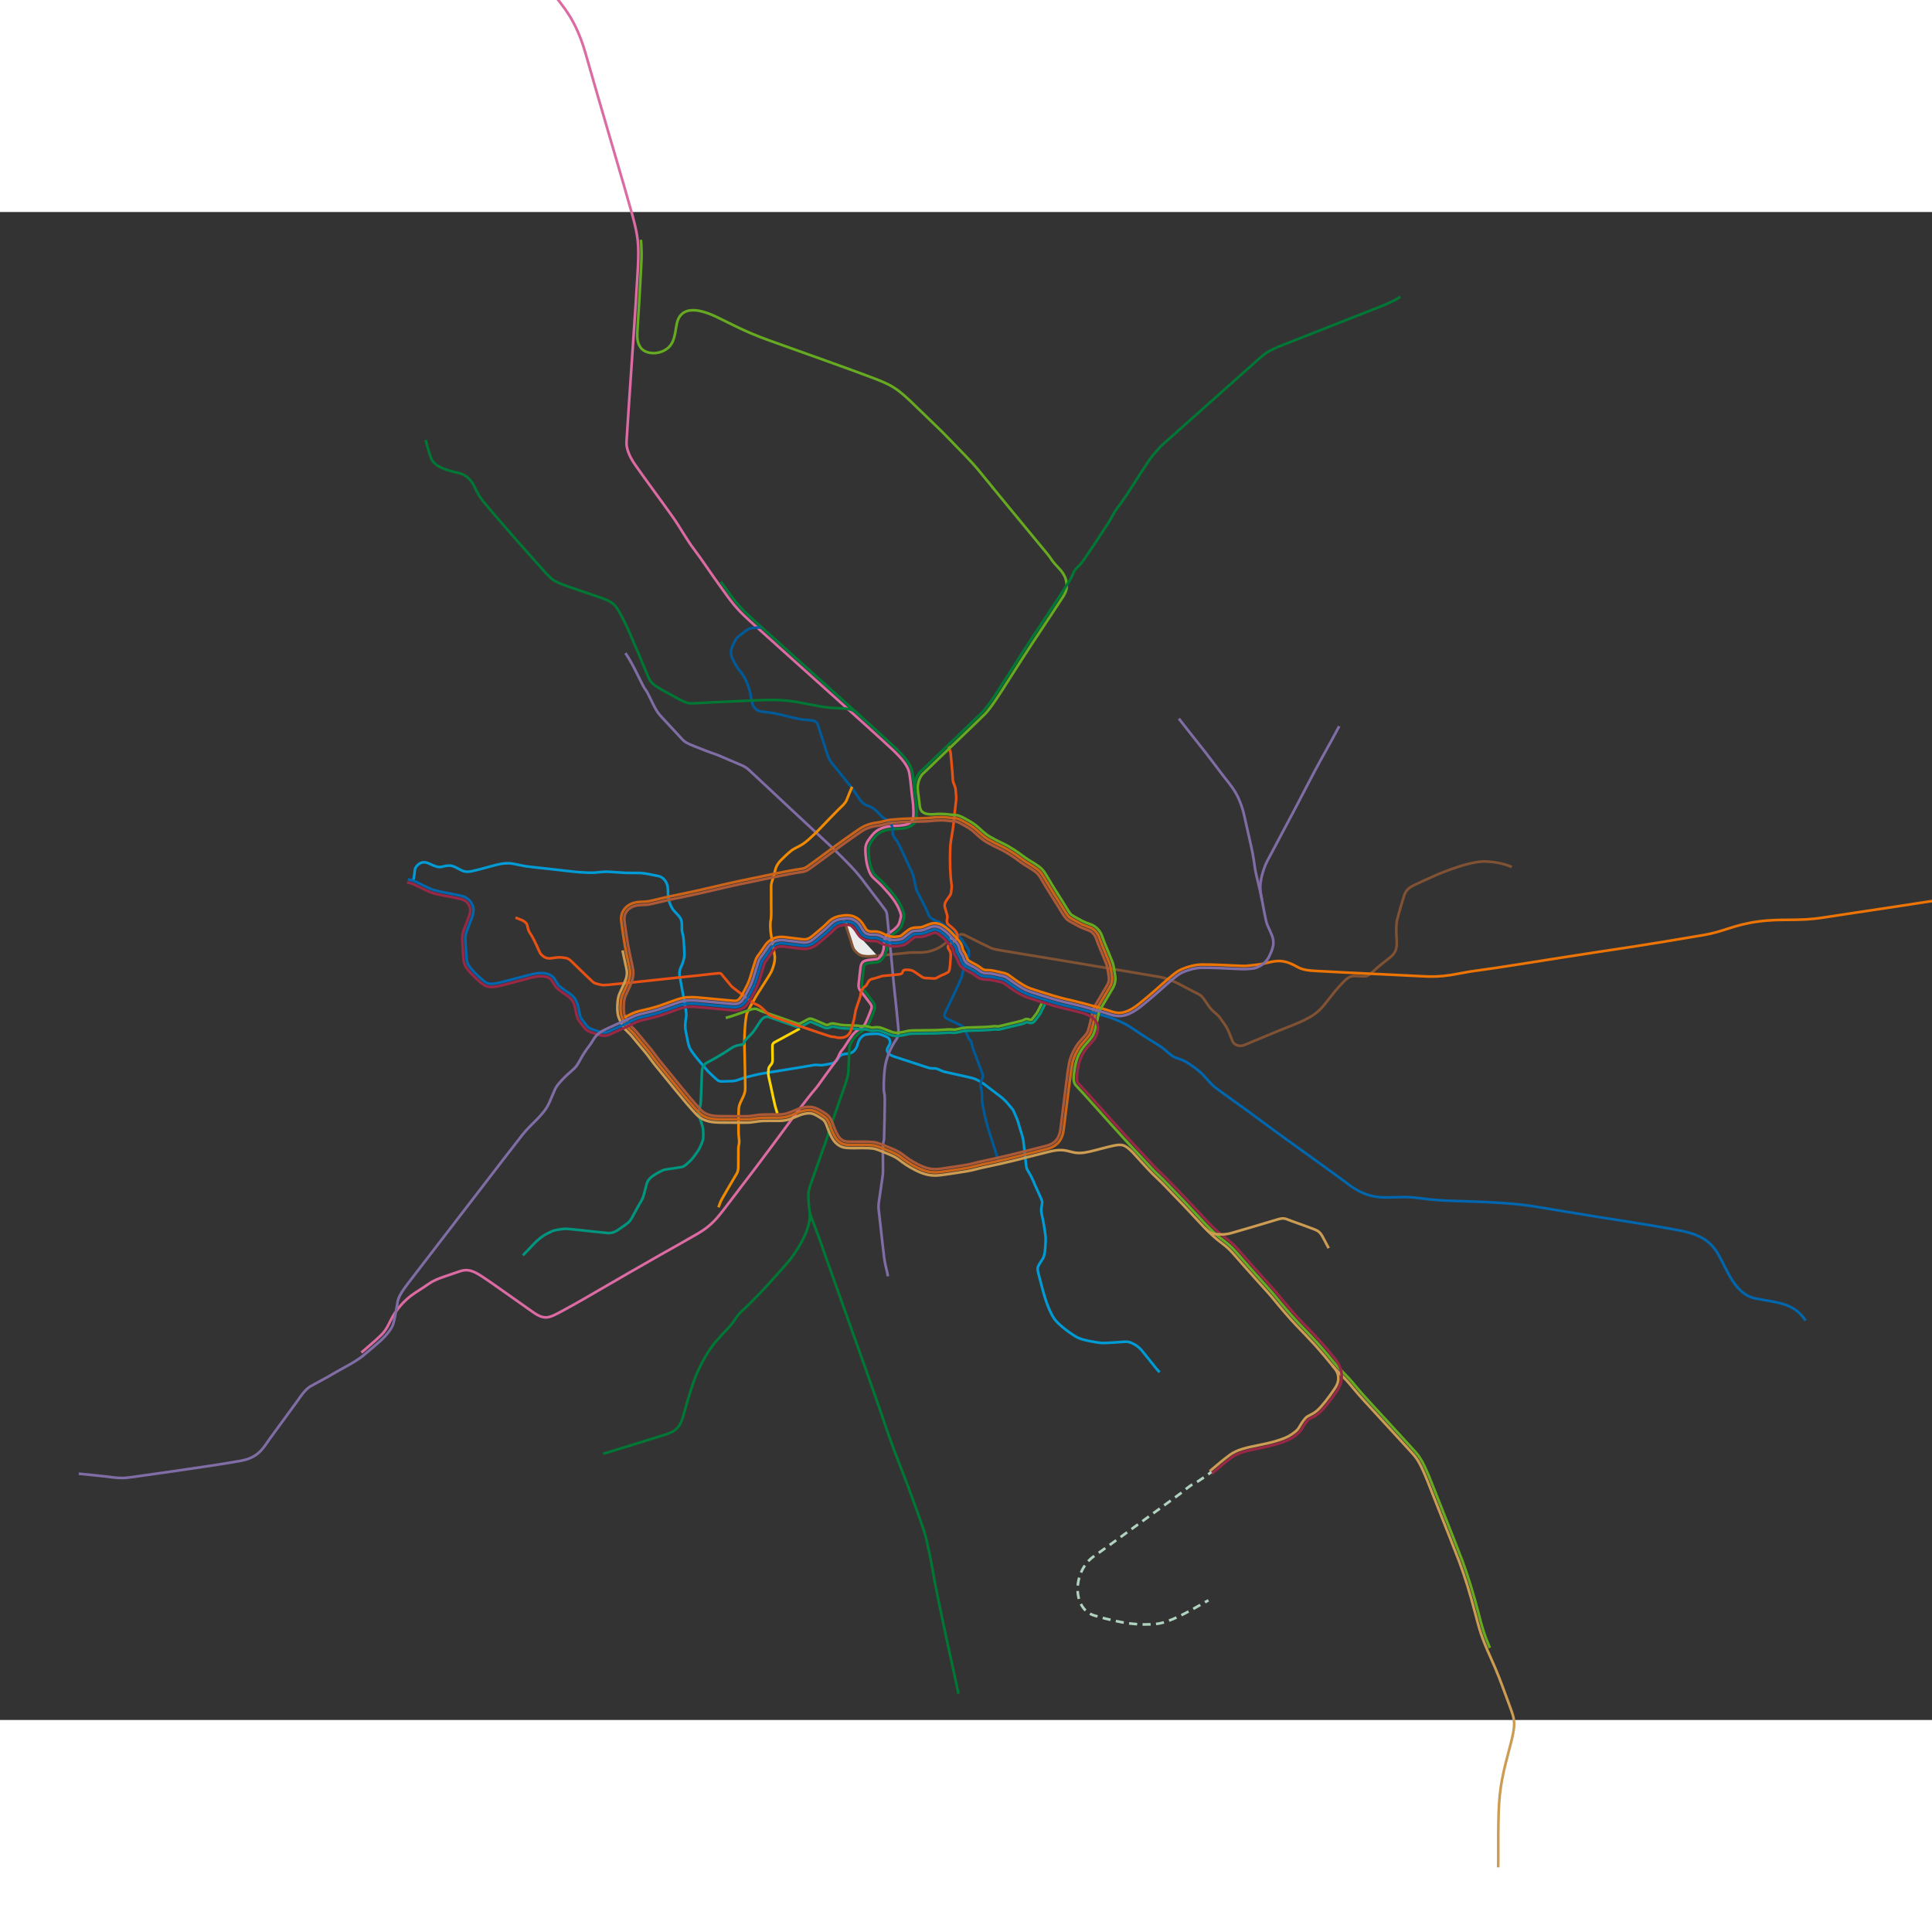 <svg xmlns="http://www.w3.org/2000/svg" xmlns:xlink="http://www.w3.org/1999/xlink" xmlns:serif="http://www.serif.com/" width="2064" height="2064" viewBox="0 0 2064 1611" version="1.1" xml:space="preserve" style="fill-rule:evenodd;clip-rule:evenodd;">
    <rect x="0" y="0" width="2064" height="1611" fill="#333333" stroke="none"/>
    <g>





        <g>

            <g>
                <g id="BAHN_ALL_NEW_OK_------------">

                    <g id="U5lücke_6_">
                        <g>
                            <path d="M938.022,794.397C939.631,794.263 951.009,793.247 952.429,793.14C957.66,792.743 968.496,791.471 971.851,791.174C972.303,791.134 972.853,791.109 973.479,791.094C977.5,790.995 984.678,791.297 989.415,790.601C990.45,790.448 991.542,790.225 992.66,789.943C997.454,788.737 1002.71,786.468 1005.92,784.163C1007.8,782.809 1010.02,781.12 1012.23,779.365" style="fill:none;fill-rule:nonzero;stroke:#805233;stroke-width:2.83px;stroke-linejoin:round;"/>
                            <path d="M1014.42,777.601C1015.57,776.663 1016.66,775.734 1017.67,774.851" style="fill:none;fill-rule:nonzero;stroke:#b8a496;stroke-width:2.83px;stroke-linejoin:round;"/>
                        </g>
                    </g>
                    <path id="U7_11_" d="M1238.86,1239.43C1236.32,1237.05 1233.43,1233.26 1231.51,1230.83C1229.59,1228.39 1222.12,1219.17 1220.14,1216.63C1218.16,1214.08 1214.78,1211.11 1211.08,1209.28C1207.39,1207.46 1205.56,1206.52 1199.96,1206.99C1194.36,1207.46 1182.9,1208.3 1178.19,1208.26C1173.48,1208.22 1157.61,1205.36 1152.29,1202.98C1146.97,1200.61 1130.67,1189.24 1125.86,1181.71C1121.05,1174.18 1116.69,1162.41 1113.36,1149.18C1110.02,1135.93 1107.8,1130.24 1108.8,1127.16C1109.99,1123.51 1114.12,1119.03 1115.08,1115.96C1116.27,1112.14 1116.35,1110.91 1116.61,1107.26C1116.86,1103.61 1117.42,1098.05 1116.91,1093.55C1116.4,1089.05 1115.13,1081.58 1114.36,1077.42C1113.6,1073.27 1112.41,1069.36 1112.37,1066.22C1112.32,1063.08 1113.98,1058.92 1113.17,1056.42C1112.37,1053.91 1108.16,1044.87 1106.3,1040.8C1104.43,1036.73 1102.73,1032.14 1100.53,1028.32C1098.32,1024.5 1096.79,1022.42 1096.45,1019.96C1096.11,1017.5 1095.73,1014.53 1095.22,1009.52C1094.71,1004.51 1093.78,996.493 1093.36,992.845C1092.93,989.193 1091.11,983.423 1090.51,981.808C1089.92,980.195 1087.46,970.902 1086.36,968.484C1085.25,966.064 1082.88,960.421 1082.41,959.529C1081.94,958.638 1076.97,952.911 1075.53,951.212C1074.09,949.515 1072.17,947.618 1068.72,944.902C1065.26,942.185 1052.66,932.624 1050.79,931.263C1048.92,929.906 1044.77,927.572 1042.6,926.597C1040.43,925.618 1037.97,924.939 1031.95,923.624C1025.92,922.308 1013.15,919.423 1010.51,918.872C1007.88,918.318 1006.06,917.597 1003.22,916.243C1000.37,914.884 999.101,914.798 997.062,914.884C995.025,914.966 993.412,914.798 989.974,913.611C986.536,912.423 957.507,902.986 955,902.181C952.498,901.374 945.979,898.476 948.045,893.581C948.983,891.361 951.341,888.784 950.858,886.351C950.379,883.919 949.934,882.228 946.23,880.726C942.521,879.228 939.837,877.769 935.679,877.88C931.521,877.995 927.041,878.226 924.589,878.786C921.886,879.4 918.349,882.702 917.007,886.597C916.23,888.851 915.916,890.601 915.494,891.521C914.289,894.144 911.603,898.669 906.31,899.095C901.021,899.519 899.863,900.144 899.183,900.398C898.502,900.652 897.088,901.419 895.646,903.849C894.205,906.281 891.857,908.829 888.713,909.593C885.572,910.355 881.101,911.033 878.556,911.431C876.009,911.829 873.15,910.726 869.306,911.376C865.455,912.025 857.606,913.355 850.435,914.544C843.261,915.732 826.751,918.275 821.448,919.21C816.142,920.144 811.941,920.611 805.448,922.267C798.955,923.923 795.814,924.56 791.656,926.087C787.497,927.616 785.205,928.462 781.64,928.505C778.075,928.55 772.983,928.761 771.285,928.804C769.587,928.845 767.764,928.761 765.472,926.597C763.18,924.429 758.341,920.118 755.965,917.515C753.589,914.911 751.551,912.253 748.834,909.198C746.118,906.142 741.762,900.652 739.667,897.597C737.573,894.54 735.977,892.347 735.084,887.468C734.193,882.587 732.708,876.263 732.325,873.591C731.943,870.917 731.985,866.673 732.622,862.642C733.26,858.61 733.6,857.591 732.665,852.498C731.731,847.405 730.926,842.652 730.118,837.941C729.312,833.229 726.935,821.487 726.03,815.66C725.125,809.834 728.067,805.983 729.142,802.76C730.217,799.533 731.441,796.57 731.102,790.289C730.762,784.008 730.498,776.222 729.652,772.6C728.802,768.979 728.464,769.148 728.464,764.621C728.464,760.094 728.69,756.811 726.144,753.305C723.597,749.796 720.768,747.702 718.956,745.158C717.145,742.61 714.882,737.632 714.145,733.615C713.41,729.596 713.906,724.376 713.184,720.514C712.461,716.652 709.661,710.582 702.787,709.268C695.912,707.953 688.443,706.253 683.816,706.126C679.191,705.999 672.527,706.126 668.581,705.999C664.634,705.871 651.648,704.811 649.018,704.755C646.386,704.696 637.361,705.403 635.012,705.744C632.664,706.084 620.158,705.546 612.915,704.754C605.673,703.962 587.523,701.798 582.939,701.373C578.355,700.948 565.284,699.378 562.356,699.038C559.426,698.7 548.86,696.109 544.913,695.811C540.967,695.514 536.341,695.642 525.222,698.783C514.104,701.925 509.053,703.084 505.235,703.962C501.416,704.838 497.425,705.518 493.041,703.311C488.656,701.105 484.81,698.702 481.752,698.332C478.696,697.965 475.357,698.614 472.049,699.52C468.737,700.424 464.252,698.898 460.733,697.086C456.829,695.076 452.868,693.858 449.556,695.416C446.245,696.973 443.553,699.685 443.134,703.423C442.851,705.943 442.426,710.778 441.606,713.439" style="fill:none;fill-rule:nonzero;stroke:#009bd5;stroke-width:2.83px;stroke-linejoin:round;stroke-miterlimit:10;"/>
                    <path id="s2_6_" d="M1023.98,1582.91C1020.48,1565.91 1000.98,1479.91 995.236,1444.61C994.183,1438.13 991.078,1424.49 989.802,1418.55C988.531,1412.61 984.285,1400.38 980.128,1388.76C975.968,1377.13 965.839,1349.99 958.255,1330.64C950.675,1311.29 944.224,1291.48 939.302,1277.23C934.378,1262.97 918.08,1216.96 912.65,1201.85C907.218,1186.75 888.546,1133.9 885.66,1125.97C882.775,1118.05 877.453,1102.83 875.812,1098.02C874.173,1093.21 867.947,1077.25 866.193,1072.39C864.439,1067.52 864.267,1062.82 863.759,1055.75C863.251,1048.67 863.646,1045.51 866.306,1038.04C868.966,1030.57 876.619,1008.84 878.656,1002.98C880.693,997.128 883.791,988.935 885.234,983.63C886.677,978.322 888.882,972.425 891.175,966.017C893.468,959.609 899.07,943.144 900.597,938.984C902.123,934.824 904.218,928.769 904.841,926.169C905.464,923.567 906.31,920.738 906.423,916.749C906.537,912.759 907.236,899.072 907.472,892.757C907.603,889.255 911.664,883.286 912.853,881.943C914.041,880.6 916.744,877.853 917.701,877.24L918.289,876.863C921.959,874.513 925.757,872.085 927.709,867.999C929.558,864.134 932.148,857.742 933.488,854.038C934.904,850.114 935.5,847.867 932.42,843.584C929.793,839.928 924.066,832.602 921.705,829.626C920.361,827.934 920.49,826.347 920.859,823.457C920.947,822.769 921.037,822.055 921.103,821.301C921.265,819.478 922.255,811.973 922.519,808.942C922.974,803.784 924.154,803.451 925.787,802.989C927.787,802.426 928.652,802.343 934.283,801.799L936.582,801.574C942.609,800.988 948.312,791.416 947.396,783.166C947.396,783.166 947.468,777.661 949.98,774.761C951.64,772.845 961.562,767.25 963.357,762.282C963.943,760.66 964.402,758.761 965.031,756.758C966.648,751.587 965.945,749.702 964.402,745.573L964.322,745.355C962.718,741.064 960.279,736.676 956.865,731.941C954.041,728.029 952.228,726.019 948.937,722.37L947.187,720.427C942.531,715.241 939.876,712.911 936.803,710.214C933.67,707.465 932.333,705.338 930.848,700.728C929.251,695.774 928.729,693.668 928.295,687.79C927.581,678.123 927.786,676.071 934.229,668.102C940.43,660.433 948.494,659.466 958.395,658.998C968.936,658.502 972.922,657.152 976.944,652.727C980.418,648.909 979.295,634.349 978.303,627.512C978.161,626.541 978.026,625.604 977.911,624.722C977.64,622.639 977.344,619.743 977.016,616.566C976.301,609.575 975.489,601.649 974.481,597.39C972.807,590.302 967.133,582.502 956.084,572.098C944.578,561.262 909.428,529.618 890.471,512.626C869.627,493.942 818.448,448.017 802.15,433.244C788.816,421.158 782.597,412.42 774.724,401.355C773.253,399.289 771.727,397.143 770.09,394.886" style="fill:none;fill-rule:nonzero;stroke:#007734;stroke-width:2.83px;stroke-linejoin:round;stroke-miterlimit:10;"/>
                    <path id="s1_5_" d="M386.068,1218.5C392.606,1212.89 398.382,1207.95 401.429,1205.16C409.729,1197.58 411.479,1196.16 416.979,1184.79C422.302,1173.78 429.652,1165.91 435.042,1161.07C440.434,1156.23 445.779,1153.26 453.461,1148.17C459.231,1144.35 461.111,1142.1 473.492,1137.73C481.429,1134.93 485.363,1133.67 491.571,1131.54C499.846,1128.69 506.028,1131.41 515.082,1137.24C524.137,1143.06 557.267,1166.89 569.658,1175.46C582.052,1184.03 586.646,1181.58 600.046,1174.36C607.236,1170.48 617.107,1165.1 633.064,1155.77C649.021,1146.43 694.12,1120.49 704.645,1114.54C715.169,1108.6 731.24,1099.66 745.838,1091.17C760.437,1082.69 767.087,1073.56 774.046,1064.65C781.006,1055.74 788.433,1045.68 792.974,1039.74C797.515,1033.8 800.657,1029.85 806.937,1021.49C813.217,1013.13 820.008,1004.01 825.27,997.005C830.533,990.002 843.166,972.855 848.088,966.121C853.011,959.388 859.859,950.746 864.145,945.228C868.431,939.71 871.358,936.697 874.286,932.707C877.217,928.72 885.196,917.345 889.227,912.082C893.258,906.82 894.969,904.16 896.272,900.964C897.571,897.767 898.627,896.519 900.118,894.738C902.17,892.289 902.389,891.601 904.571,888.226C906.436,885.343 908.745,881.775 910.825,879.101C911.263,878.538 912.104,877.663 912.104,877.663C913.434,876.225 914.665,875.149 915.866,874.381L916.458,873.999C919.879,871.811 923.106,869.743 924.643,866.532C926.448,862.761 928.981,856.51 930.293,852.883C931.481,849.592 931.84,848.598 929.661,845.57C927.096,841.999 921.297,834.578 919.045,831.742C916.745,828.848 917.107,826.021 917.487,823.028C917.569,822.382 917.655,821.71 917.719,821.003C917.879,819.184 918.866,811.684 919.135,808.647C919.688,802.345 921.575,800.647 924.864,799.717C927.157,799.071 928.196,798.97 933.959,798.412L936.254,798.189C940.399,797.915 944.815,789.999 944.233,782.415C944.233,782.415 944.762,775.594 947.412,772.533C949.962,769.591 957.982,765.833 960.314,760.415C961.003,758.815 961.154,757.76 961.787,755.738C963.058,751.681 962.703,750.737 961.22,746.761L961.138,746.543C959.642,742.539 957.343,738.412 954.111,733.929C951.394,730.168 949.628,728.205 946.414,724.646L944.66,722.696C940.139,717.662 937.556,715.393 934.564,712.767C930.972,709.617 929.283,706.944 927.613,701.768C925.935,696.557 925.439,693.339 924.916,688.155C923.732,676.415 924.863,674.281 931.589,665.963C938.664,657.21 947.844,656.091 958.238,655.6C969.07,655.09 971.593,653.563 974.431,650.441C976.824,647.808 975.734,633.487 974.939,628.003C974.796,627.015 974.658,626.061 974.541,625.164C974.269,623.058 973.968,620.127 973.64,616.914C972.97,610.367 972.134,602.219 971.179,598.175C969.687,591.862 964.152,584.362 953.757,574.577C942.275,563.764 907.15,532.14 888.207,515.162C867.358,496.476 816.174,450.544 799.869,435.766C786.264,423.434 779.95,414.563 771.958,403.331C770.491,401.27 768.973,399.136 767.342,396.888C760.818,388.084 749.8,371.279 741.652,360.584C733.505,349.889 727.171,337.914 719.361,326.711C711.552,315.507 687.05,282.403 678.562,270.067C667.967,254.67 669.249,247.144 669.48,242.993C670.652,221.751 680.151,87.084 681.485,60.084C682.819,33.084 681.485,25.083 675.152,1.75C668.819,-21.583 639.151,-121.25 625.818,-168.583C612.485,-215.916 593.151,-225.916 583.818,-244.583C574.485,-263.25 569.818,-273.25 569.818,-273.25" style="fill:none;fill-rule:nonzero;stroke:#db6ba2;stroke-width:2.83px;stroke-linejoin:round;"/>
                    <g id="U-Bahn">
                        <path id="U4_11_" d="M830.446,963.028C829.217,958.805 828.366,955.985 828.05,954.924C827.732,953.862 826.395,947.623 826.117,946.327C825.843,945.034 823.467,934.043 823.169,932.621C822.871,931.198 821.43,924.895 821.11,923.368C820.792,921.842 820.621,920.1 820.813,918.231C821.002,916.366 821.067,915.772 821.13,915.094C821.193,914.414 821.555,913.565 822.401,912.461C823.252,911.358 823.823,910.723 824.164,910.254C824.504,909.787 824.693,909.446 824.843,908.854C824.991,908.26 825.204,907.602 825.289,907.262C825.374,906.922 825.394,906.434 825.374,905.692C825.353,904.95 825.162,892.721 825.183,891.172C825.204,889.623 825.48,888.096 827.518,886.991C829.554,885.887 838.157,881.239 841.041,879.682C843.927,878.129 852.924,873.233 854.311,872.44" style="fill:none;fill-rule:nonzero;stroke:#ffd500;stroke-width:2.83px;stroke-linejoin:round;stroke-miterlimit:10;"/>
                        <path id="U5_11_" d="M1021.58,775.399C1025.19,771.961 1026.46,770.306 1031.26,772.768C1036.05,775.229 1040.14,777.296 1044.34,779.332C1048.54,781.368 1056.35,785.314 1059.19,786.504C1062.04,787.692 1065.71,788.131 1070.47,789.009C1075.22,789.885 1115.4,796.421 1126.49,798.288C1137.58,800.154 1178.83,807.003 1192.15,809.294C1205.48,811.585 1230.94,815.915 1237.4,816.934C1243.85,817.954 1252.42,820.838 1260.91,825.42C1269.39,830.005 1276.35,833.483 1279.66,835.182C1282.98,836.88 1284.08,837.644 1287.56,842.822C1291.04,848.001 1292.57,850.207 1294.94,852.669C1297.32,855.13 1301.43,857.889 1303.56,861.113C1305.68,864.338 1309.54,868.795 1311.92,874.058C1314.29,879.318 1315.48,882.884 1316.84,886.052C1318.2,889.222 1323.33,892.347 1329.49,889.886C1335.64,887.425 1358.77,877.536 1366.75,874.396C1374.73,871.257 1389.07,865.613 1394.51,862.769C1399.94,859.925 1406.99,856.346 1414.06,847.802C1421.13,839.256 1424.7,833.828 1430.98,827.039C1437.27,820.248 1440.97,816.073 1447.09,816.159C1453.19,816.243 1456.89,816.884 1459.82,816.331C1462.75,815.778 1469.5,808.615 1474.72,804.499C1479.94,800.383 1483.12,797.965 1485.71,795.8C1488.3,793.636 1492.75,789.307 1492.2,780.012C1491.65,770.718 1491.31,761.722 1492.45,756.714C1493.6,751.706 1498.93,733.329 1500.52,729.028C1502.1,724.727 1505.22,721.898 1509.86,719.579C1514.49,717.259 1529.88,710.184 1536.85,707.242C1543.81,704.302 1558.91,698.868 1565.96,697.087C1573,695.305 1581.15,693.381 1588.79,693.89C1596.43,694.399 1605.14,695.586 1615.1,699.661" style="fill:none;fill-rule:nonzero;stroke:#805233;stroke-width:2.83px;stroke-linejoin:round;stroke-miterlimit:10;"/>
                        <path id="U55_14_" d="M901.235,755.525C902,757.18 903.78,762.06 904.377,764.395C904.969,766.729 907.391,773.645 908.235,776.32C909.088,778.994 910.825,785.19 911.674,786.844C912.524,788.499 916.469,793.635 921.352,794.569C926.229,795.504 929.075,795.333 934.676,794.739C935.502,794.651 936.358,794.563 937.231,794.476" style="fill:#ebebeb;fill-rule:nonzero;stroke:#805233;stroke-width:2.83px;stroke-linejoin:round;stroke-miterlimit:10;"/>
                        <path id="U6_11_" d="M668.17,471.2C669.307,473.002 670.489,474.768 671.568,476.515C673.35,479.403 676.518,485.002 678.555,489.219C680.593,493.434 684.016,499.998 684.639,501.385C685.26,502.772 686.93,505.911 688.004,507.864C689.079,509.816 690.353,510.922 691.966,514.09C693.578,517.258 696.013,522.407 698.898,528.067C701.784,533.725 703.822,536.385 707.669,540.43C711.516,544.476 724.772,558.823 728.294,562.682C731.815,566.544 734.149,567.69 742.129,570.831C750.108,573.972 756.346,576.517 759.105,577.45C761.864,578.385 765.641,579.53 771.709,582.247C777.777,584.963 788.728,589.462 792.065,590.933C795.403,592.405 797.003,593.112 801.29,597.102C805.575,601.09 816.964,611.787 829.355,623.329C841.748,634.873 851.253,643.927 855.555,647.831C859.856,651.736 881.414,671.768 888.487,678.442C895.559,685.121 903.539,693.212 908.914,698.812C914.291,704.416 919.778,711.093 923.399,716.072C927.02,721.051 936.159,732.778 939.256,736.895C942.356,741.011 944.18,743.514 945.58,745.382C946.979,747.25 947.446,748.523 947.746,752.045C948.043,755.566 949.059,765.115 949.612,770.507C950.164,775.896 951.35,787.879 951.86,792.631C952.371,797.384 954.01,815.436 954.688,823.073C955.369,830.713 957.178,845.878 957.576,850.347C957.972,854.817 959.246,867.605 959.629,871C960.008,874.395 960.221,879.869 957.635,883.772C955.043,887.676 954.281,888.78 953.051,891.287C951.819,893.789 950.504,896.166 949.613,898.457C948.722,900.75 946.387,907.241 945.497,913.143C944.603,919.041 944.181,928.717 944.138,933.514C944.097,938.309 944.267,939.582 944.65,941.069C945.031,942.553 945.199,943.741 945.244,947.475C945.285,951.209 945.031,964.239 944.947,968.95C944.859,973.659 944.564,986.391 944.478,989.489C944.392,992.59 943.417,993.989 943.29,996.877C943.163,999.762 943.204,1011.56 943.29,1015.68C943.376,1019.79 943.376,1022.85 943.333,1024.97C943.29,1027.09 943.079,1029.21 942.439,1033.54C941.802,1037.87 939.425,1054 939.001,1057.01C938.577,1060.03 938.363,1062.66 938.745,1065.97C939.13,1069.28 940.144,1077.76 940.441,1080.95C940.741,1084.13 942.269,1097.37 942.65,1100.89C943.034,1104.41 944.347,1115.4 944.601,1117.4C944.855,1119.39 945.495,1122.88 945.96,1125C946.427,1127.12 947.443,1131.36 947.952,1133.53C948.193,1134.56 948.427,1135.78 948.632,1137.03" style="fill:none;fill-rule:nonzero;stroke:#816da6;stroke-width:2.83px;stroke-linejoin:round;stroke-miterlimit:10;"/>
                        <path id="U8_11_" d="M812.856,443.751C809.282,443.996 805.989,444.23 804.303,444.362C800.526,444.659 798.87,445.888 797.003,447.205C795.136,448.52 791.358,451.449 789.787,452.766C788.219,454.081 786.859,455.227 785.884,456.966C784.907,458.707 782.405,463.459 781.471,466.43C780.536,469.402 780.92,472.966 781.811,475.429C782.702,477.889 786.564,485.231 788.346,487.565C790.128,489.901 794.287,494.867 796.367,499.195C798.446,503.522 800.781,510.144 801.631,514.429C802.479,518.716 803.199,523.299 803.922,525.761C804.643,528.222 808.08,533.017 812.834,533.614C817.588,534.208 826.84,535.055 833.246,536.796C839.654,538.535 852.67,541.676 856.911,542.129C861.155,542.582 863.974,542.908 866.689,543.12C869.404,543.332 872.587,544.392 873.648,547.449C874.709,550.505 881.244,571.299 882.603,575.373C883.962,579.447 885.404,584.711 888.798,588.785C892.194,592.857 905.292,609.239 909.085,614.05C912.876,618.86 917.855,626.838 919.777,629.215C921.701,631.591 924.208,633.403 927.134,634.25C929.523,634.942 933.257,637.222 935.607,639.216C937.529,640.849 940.999,644.719 942.523,646.247C944.052,647.772 948.127,649.388 949.823,651.255C951.52,653.122 952.965,655.414 953.303,657.408C953.641,659.402 953.344,662.5 953.77,664.41C954.196,666.32 955.737,668.907 957.293,670.634C958.848,672.362 962.809,680.877 964.038,683.465C965.27,686.055 969.811,695.986 972.017,700.526C974.224,705.068 975.328,707.232 976.558,712.836C977.787,718.438 978.72,723.868 979.867,726.033C981.013,728.197 984.82,735.456 986.634,739.075C988.441,742.696 990.353,746.554 990.734,747.57C991.117,748.591 992.06,751.627 993.853,753.502C996.15,755.902 1000.48,757.293 1002.85,758.46C1004.22,759.13 1007.39,760.824 1008.35,761.585C1012.17,764.585 1015.65,767.763 1016.91,768.981C1018.48,770.481 1024.91,772.731 1028.48,778.606C1029.35,780.051 1032.76,784.969 1033.79,786.606C1036.1,790.294 1034.88,794.7 1034.16,797.231C1033.1,800.981 1030.73,804.669 1030.01,806.922C1029.22,809.397 1027.86,816.344 1026.93,818.579C1025.99,820.813 1021.95,829.585 1021.07,831.564C1020.19,833.545 1015.24,843.815 1013.97,846.418C1012.69,849.02 1010.99,852.527 1009.57,855.725C1008.16,858.922 1009.66,860.848 1011.61,861.779C1013.56,862.714 1024.63,867.976 1027.23,869.251C1029.83,870.524 1030.09,872.476 1031,874.115C1031.9,875.756 1033.88,880.624 1034.45,882.094C1035.01,883.567 1036.1,884.414 1036.83,885.115C1037.55,885.814 1037.86,887.068 1038.05,888.214C1038.25,889.36 1039.05,892.691 1039.69,894.39C1040.33,896.085 1045.31,909.173 1046.33,911.945C1047.35,914.717 1049.5,920.148 1049.84,921.255C1050.18,922.357 1050.21,923.46 1049.7,924.703C1049.19,925.949 1047.78,929.458 1047.63,930.533C1047.49,931.609 1047.52,933.73 1047.92,935.597C1048.31,937.464 1048.94,939.896 1048.96,942.105C1048.99,944.31 1049.11,948.415 1049.25,950.251C1049.39,952.093 1049.87,954.638 1050.35,956.929C1050.83,959.222 1052.02,964.966 1052.47,967.031C1052.92,969.096 1054.74,975.886 1055.55,978.744C1056.38,981.601 1057.9,986.099 1058.67,988.533C1059.43,990.968 1063.86,1004.9 1065,1008.34C1065.28,1009.18 1065.81,1010.69 1066.45,1012.53" style="fill:none;fill-rule:nonzero;stroke:#005a98;stroke-width:2.83px;stroke-linejoin:round;stroke-miterlimit:10;"/>
                        <path id="U9_11_" d="M767.613,1063.32C768.526,1060.64 769.376,1058.24 770.096,1056.71C771.537,1053.66 775.599,1046.92 779.673,1039.85C783.747,1032.78 786.405,1028.42 787.313,1026.84C788.218,1025.25 788.727,1022.65 788.727,1020.16C788.727,1017.67 788.839,1002.22 788.839,1000.07C788.839,997.922 789.915,995.207 789.745,992.657C789.575,990.114 789.179,986.493 789.009,984.739C788.839,982.983 789.067,975.343 789.009,970.139C788.952,964.932 789.122,959.952 789.237,957.971C789.349,955.991 789.917,953.784 791.049,951.239C792.181,948.69 794.5,944.28 795.01,942.637C795.519,940.995 796.198,939.186 796.142,936.074C796.085,932.964 796.029,919.779 795.859,915.476C795.689,911.175 795.519,895.898 795.294,889.447C795.067,882.996 795.701,874.63 795.815,871.912C795.928,869.195 796.481,863.037 797.523,857.662C798.25,853.917 804.416,843.985 805.856,841.121C808.981,834.912 821.982,816.218 824.315,810.912C826.65,805.606 828.199,799.457 827.648,794.746C827.095,790.035 823.785,773.222 823.446,769.994C823.106,766.769 822.597,760.318 823.403,756.542C824.211,752.766 823.913,744.958 823.87,741.604C823.827,738.25 823.785,724.204 823.827,720.086C823.87,715.971 826.02,712.222 827.152,707.356C828.284,702.489 829.019,697.566 834.452,692.304C839.885,687.041 844.325,682.528 848.485,680.237C852.643,677.945 856.547,676.461 860.879,672.894C865.204,669.331 870.596,664.322 875.307,659.442C880.02,654.561 891.901,642.044 895.764,638.308C899.624,634.574 903.004,631.815 904.506,628.136C905.94,624.624 908.348,618.367 910.336,614.005" style="fill:none;fill-rule:nonzero;stroke:#f08a00;stroke-width:2.83px;stroke-linejoin:round;stroke-miterlimit:10;"/>
                        <path id="U3_11_" d="M558.623,1114.63C560.351,1112.96 567.281,1105.69 570.464,1102.25C573.649,1098.81 578.402,1095.12 580.355,1093.81C582.306,1092.49 586.847,1090.11 589.776,1088.84C592.704,1087.57 601.192,1085.96 606.284,1086.34C611.377,1086.72 623.43,1088.08 628.31,1088.59C633.191,1089.1 644.139,1090.32 648.511,1090.75C652.881,1091.17 656.657,1089.77 659.204,1088.16C661.751,1086.55 664.637,1084.42 668.838,1081.45C673.039,1078.48 673.975,1076.4 675.246,1074.24C676.518,1072.08 680.254,1064.82 681.823,1062.06C683.394,1059.3 686.196,1055.23 687.257,1051.71C688.319,1048.18 689.548,1043.3 690.778,1038.59C692.009,1033.88 695.701,1030.91 698.418,1029.13C701.135,1027.35 707.501,1023.61 710.344,1023.01C713.188,1022.42 727.573,1020.73 729.739,1019.84C731.904,1018.94 735.046,1015.85 737.506,1013.55C739.969,1011.26 743.66,1006 745.823,1002.82C747.988,999.634 750.959,992.337 751.214,989.917C751.47,987.497 751.427,983.763 751.13,980.154C750.832,976.55 747.818,968.822 746.631,965.513C745.443,962.202 745.823,961.353 746.844,958.722C747.863,956.089 748.555,954.068 748.725,949.314C748.895,944.562 749.63,925.55 749.913,917.968C750.195,910.386 755.457,908.687 758.852,906.876C762.247,905.064 768.443,901.388 771.923,899.308C775.402,897.23 780.07,894.06 782.675,892.392C785.278,890.724 789.577,889.986 791.134,889.73C792.691,889.476 794.36,889.111 794.756,887.806C795.152,886.505 795.859,885.175 797.02,883.904C798.179,882.632 800.443,880.425 802.182,878.599C803.922,876.773 804.686,875.968 806.383,873.462C808.08,870.96 809.967,868.011 812.022,864.872C814.313,861.372 817.23,859.33 819.897,859.747C821.875,860.057 823.71,860.88 828.824,862.584C829.885,862.981 831.008,863.385 832.137,863.778L838.623,866.032C844.129,867.942 847.894,869.229 849.985,869.975C853.903,871.375 855.802,870.319 858.215,868.985C859.657,868.186 860.85,867.539 861.942,866.942L864.247,865.68C865.536,864.961 865.706,864.866 867.739,865.731C870.895,867.071 878.838,870.436 880.219,871.092C882.518,872.182 884.725,872.162 886.96,871.029C888.35,870.324 888.981,870.001 891.689,870.583C895.023,871.298 898.935,872.044 902.666,872.161C906.257,872.273 913.494,872.529 915.052,872.585C916.496,872.638 917.164,872.771 918.627,873.064C920.511,873.439 921.815,873.22 922.736,872.988C923.148,872.884 923.65,872.933 924.877,873.177C926.168,873.435 927.312,873.753 928.671,874.142L928.974,874.23C930.259,874.603 931.589,874.988 933.742,874.556C936.326,874.033 938.904,874.24 941.398,875.167C942.984,875.759 944.695,876.452 946.332,877.113C948.469,877.978 950.484,878.798 951.982,879.292C953.943,879.938 955.945,880.257 958.109,880.257C959.336,880.257 960.613,880.154 961.963,879.952C964.538,879.564 967.026,878.986 968.842,878.564C969.711,878.363 970.43,878.195 970.93,878.103C972.184,877.876 974.09,877.738 976.448,877.707L980.254,877.67C986.307,877.612 997.571,877.506 1000.73,877.41C1003.67,877.317 1007.08,877.078 1009.83,876.885C1010.95,876.807 1011.97,876.735 1012.79,876.686C1015.01,876.553 1015.91,876.639 1017.27,876.77L1018.13,876.852C1020.38,877.049 1022.32,876.623 1024.1,876.168C1025.27,875.869 1028.83,874.955 1032.83,874.689C1034.92,874.55 1038.79,874.46 1042.53,874.374C1045.54,874.306 1048.52,874.234 1050.57,874.142C1055.59,873.91 1059.52,873.609 1061.37,873.316C1062.91,873.068 1064.09,873.222 1065.15,873.398C1066.26,873.585 1066.91,873.435 1068.2,873.138C1068.57,873.052 1069.01,872.95 1069.57,872.831C1071.23,872.476 1079.75,870.402 1085.98,868.89C1088.66,868.238 1090.79,867.72 1091.46,867.562C1093.71,867.029 1094.85,866.488 1096.05,865.736C1096.48,865.462 1097.25,865.462 1097.99,865.726C1099.84,866.388 1101.16,866.583 1102.27,866.355C1103.88,866.027 1104.91,865.005 1106.05,863.462C1107.14,861.99 1108.81,859.827 1109.63,858.796C1110.58,857.604 1111.89,855.432 1112.5,854.053C1112.79,853.397 1113.59,851.804 1114.4,850.194C1115.17,848.643 1115.96,847.078 1116.33,846.268" style="fill:none;fill-rule:nonzero;stroke:#00957e;stroke-width:2.83px;stroke-linejoin:round;stroke-miterlimit:10;"/>
                        <path id="U1_11_" d="M775.305,860.905C778.963,859.989 781.169,859.265 784.426,858.171C789.816,856.358 794.3,854.712 798.033,853.439C801.768,852.168 803.721,851.29 806.211,851.205C808.701,851.12 810.326,852.378 812.493,853.3C816.296,854.917 824.846,857.517 830.02,859.404C831.054,859.795 832.152,860.186 833.254,860.572L839.734,862.824C845.251,864.736 849.03,866.029 851.126,866.777C853.593,867.66 854.341,867.244 856.564,866.013C858.014,865.21 859.212,864.558 860.311,863.958L862.588,862.712C864.616,861.587 865.84,861.234 869.065,862.605C872.28,863.97 880.276,867.361 881.672,868.023C883.03,868.667 884.118,868.663 885.42,868.002C887.338,867.026 888.692,866.465 892.399,867.262C895.586,867.946 899.307,868.658 902.766,868.766C906.362,868.879 913.61,869.135 915.166,869.192C916.889,869.255 917.739,869.424 919.286,869.733C920.489,869.975 921.256,869.858 921.903,869.694C923.091,869.399 924.202,869.58 925.539,869.846C926.955,870.129 928.164,870.465 929.6,870.877L929.914,870.967C931.047,871.295 931.727,871.491 933.06,871.227C936.275,870.575 939.476,870.831 942.578,871.985C944.193,872.588 945.935,873.295 947.601,873.967C949.683,874.811 951.65,875.608 953.04,876.067C955.585,876.907 958.261,877.075 961.447,876.594C963.89,876.227 966.301,875.666 968.062,875.258C968.999,875.039 969.771,874.862 970.31,874.764C971.767,874.498 973.812,874.346 976.39,874.313L980.208,874.274C986.249,874.217 997.49,874.112 1000.61,874.016C1003.48,873.926 1006.86,873.69 1009.57,873.498C1010.71,873.418 1011.74,873.346 1012.57,873.297C1015.06,873.143 1016.17,873.254 1017.59,873.391L1018.42,873.469C1019.98,873.612 1021.37,873.358 1023.24,872.879C1024.48,872.561 1028.28,871.588 1032.59,871.301C1034.76,871.157 1038.66,871.067 1042.43,870.979C1045.42,870.912 1048.37,870.842 1050.4,870.75C1055.23,870.526 1059.12,870.231 1060.82,869.963C1063.05,869.609 1064.77,869.895 1065.7,870.049C1066.12,870.119 1066.23,870.106 1067.43,869.83C1067.81,869.739 1068.27,869.635 1068.85,869.512C1070.46,869.166 1079.31,867.016 1085.16,865.592C1087.86,864.936 1089.99,864.416 1090.66,864.258C1092.65,863.789 1093.42,863.364 1094.22,862.862C1095.57,862.014 1097.36,861.897 1099.13,862.532C1100.67,863.086 1101.32,863.086 1101.58,863.03C1101.93,862.959 1102.31,862.789 1103.31,861.44C1104.42,859.94 1106.12,857.733 1106.96,856.684C1107.73,855.713 1108.89,853.807 1109.38,852.686C1109.68,852.003 1110.51,850.349 1111.35,848.677C1112.11,847.166 1112.87,845.641 1113.23,844.852" style="fill:none;fill-rule:nonzero;stroke:#6a2;stroke-width:2.83px;stroke-linejoin:round;stroke-miterlimit:10;"/>
                        <path id="U2_11_" d="M550.674,753.784C552.202,754.321 555.908,755.849 557.463,756.501C559.021,757.15 560.916,758.397 562.02,759.585C563.123,760.773 563.605,763.291 563.802,764.509C563.999,765.726 564.906,768.271 565.414,769.092C565.923,769.912 567.563,772.203 568.893,774.721C570.223,777.24 572.147,780.917 573.392,783.804C574.636,786.691 576.346,790.202 576.728,791.081C577.416,792.664 579.329,794.539 581.179,795.715C583.164,796.977 585.379,797.497 587.204,797.371C589.029,797.241 593.295,796.519 596.011,796.308C598.728,796.097 602.079,796.563 604.201,796.903C606.323,797.242 608.232,798.345 610.014,800.044C611.795,801.742 616.762,806.665 620.327,810.06C623.891,813.456 629.578,818.972 631.403,820.67C633.228,822.366 634.459,823.64 636.029,824.066C637.599,824.489 639.17,824.916 641.547,825.508C643.923,826.102 646.81,825.891 649.949,825.593C653.09,825.296 667.011,823.924 674.253,823.189C681.496,822.454 720.567,818.294 726.554,817.615C732.536,816.936 741.787,816.089 747.009,815.493C752.229,814.899 764.874,813.43 767.676,813.23C770.477,813.031 770.788,814.305 772.09,815.834C773.391,817.361 778.71,823.813 780.123,825.538C781.538,827.265 781.767,827.632 783.604,828.989C785.442,830.347 802.134,843.057 803.536,844.139C804.936,845.221 807.278,846.36 808.913,846.978C813.538,848.728 819.721,856.425 821.163,857.416C822.605,858.404 825.534,859.431 827.033,860.024C828.532,860.617 850.514,868.372 852.667,869.163C854.817,869.956 864.563,873.124 868.469,874.525C872.372,875.925 884.749,880.001 886.901,880.65C889.052,881.3 890.692,880.931 892.756,881.585C894.821,882.234 895.301,882.181 897.538,882.179C906.726,882.165 908.688,875.517 909.226,873.79C909.761,872.062 912.306,863.394 912.535,861.863C912.763,860.336 913.639,855.328 913.951,853.8C914.261,852.274 914.488,851.735 915.139,849.669C915.786,847.606 917.827,841.776 918.45,839.908C919.071,838.042 919.239,837.39 919.438,835.92C919.637,834.448 919.809,833.289 920.176,832.41C920.54,831.534 921.334,830.176 921.758,829.582C922.182,828.987 922.961,828.267 923.641,827.735C924.321,827.205 925.167,826.567 925.635,825.846C926.102,825.123 926.846,823.87 927.331,822.961C927.819,822.047 928.924,819.945 931.532,819.395C934.141,818.844 935.774,818.355 937.877,817.656C939.979,816.957 942.42,816.064 944.881,815.917C947.341,815.769 958.927,814.664 960.771,814.409C962.621,814.154 963.744,813.857 964.105,812.222C964.464,810.589 965.376,809.783 966.863,809.613C968.35,809.443 973.351,809.32 976.285,811.246C977.447,812.01 983.712,816.319 984.9,817.083C986.088,817.848 986.916,818.229 988.847,818.335C990.777,818.441 994.951,818.66 996.591,818.773C998.232,818.887 999.476,818.857 1000.86,818.094C1002.25,817.329 1004.51,816.022 1005.88,815.448C1007.27,814.877 1008.03,814.683 1009.18,814.091C1010.32,813.498 1011.98,812.692 1012.68,812.244C1013.37,811.8 1014.11,810.681 1014.53,808.389C1014.95,806.098 1015.24,801.373 1015.35,799.563C1015.46,797.751 1015.52,797.044 1015.66,795.262C1015.8,793.481 1015.83,792.914 1015.26,790.934C1014.7,788.953 1014.02,788.189 1013.37,787.255C1012.72,786.32 1012.15,784.342 1013.57,783.209C1014.98,782.077 1018.35,779.73 1020.01,778.567C1021.69,777.409 1022.84,775.991 1022.85,774.914C1022.87,773.449 1023.35,770.414 1019.22,766.414C1016.32,763.596 1014.77,762.776 1012.41,760.414C1011.68,759.679 1011.3,756.867 1011.85,755.039C1012.25,753.706 1012.18,752.369 1011.7,750.616C1011.22,748.861 1009.88,744.168 1009.48,742.914C1008.64,740.331 1009.56,738.081 1010.64,736.164C1011.24,735.105 1014.02,731.378 1014.73,730.33C1015.43,729.282 1015.97,728.065 1016.08,726.964C1016.19,725.86 1016.73,722.237 1016.76,721.023C1016.79,719.807 1016.62,718.759 1016.36,716.977C1016.11,715.195 1015.74,712.139 1015.63,710.045C1015.52,707.95 1015.18,702.802 1015.09,701.075C1015.01,699.348 1014.98,693.662 1014.95,690.352C1014.92,687.041 1014.95,685.145 1015.06,682.797C1015.18,680.448 1015.23,677.421 1015.35,676.118C1015.46,674.817 1015.66,673.206 1015.91,671.733C1016.17,670.261 1017.78,660.332 1018.03,658.833C1018.29,657.333 1018.54,655.099 1018.68,653.429C1018.82,651.76 1019.5,646.074 1019.64,644.29C1019.79,642.508 1020.78,634.954 1020.98,632.519C1021.17,630.086 1021.43,628.702 1021.54,627.512C1021.65,626.324 1021.55,624.484 1021.34,622.504C1021.01,619.377 1020.94,617.694 1020.86,616.477C1020.81,615.823 1020.1,613.394 1019.62,612.289C1019.13,611.185 1018.03,608.498 1017.95,607C1017.86,605.499 1017.55,600.52 1017.35,597.605C1017.15,594.691 1016.22,584.705 1015.96,582.127C1015.71,579.554 1015.68,578.847 1015.54,577.686C1015.4,576.528 1014.8,574.858 1014.3,573.669C1013.79,572.48 1013.15,570.558 1012.78,569.283" style="fill:none;fill-rule:nonzero;stroke:#e75113;stroke-width:2.83px;stroke-linejoin:round;stroke-miterlimit:10;"/>
                    </g>
                    <g id="S-Bahn">
                        <path id="s42" d="M664.243,859.516C665.213,861.972 666.714,865.059 668.472,868.208C669.612,870.253 671.609,872.15 673.538,873.984C674.899,875.277 676.309,876.615 677.325,877.927C678.735,879.744 681.857,883.445 685.164,887.361C687.85,890.544 690.575,893.771 692.346,895.952C694.288,898.347 695.793,900.39 697.386,902.556C698.923,904.644 700.512,906.804 702.528,909.302C704.325,911.531 707.514,915.421 711.064,919.751C715.449,925.103 720.383,931.124 723.918,935.501C730.506,943.663 739.854,954.814 746.33,961.636C753.313,968.986 763.026,969.204 768.829,969.335C772.523,969.417 780.175,969.427 785.607,969.427L796.071,969.421C800.964,969.421 803.147,969.074 806.172,968.599C807.165,968.443 808.259,968.269 809.582,968.089C813.179,967.601 817.48,967.501 822.837,967.501L830.053,967.519L832.594,967.511C839.541,967.468 844.073,965.521 848.87,963.46C850.437,962.785 852.058,962.091 853.776,961.464C859.826,959.263 865.672,958.824 869.592,960.236C872.863,961.417 874.997,962.761 877.7,964.466L879.374,965.515C882.481,967.437 884.687,969.753 886.762,975.902C889.073,982.744 891.786,987.763 893.409,989.982C894.407,991.351 898.127,995.857 904.014,996.361C906.405,996.566 909.17,996.671 912.239,996.671C914.114,996.671 915.92,996.632 917.542,996.579C918.467,996.55 919.592,996.534 920.827,996.534C924.294,996.534 929.542,996.665 932.915,997.036C936.075,997.384 940.608,999.243 944.991,1001.04C946.124,1001.51 947.248,1001.97 948.348,1002.4C953.967,1004.62 957.372,1006.27 960.502,1008.29C961.36,1008.85 962.381,1009.62 963.561,1010.52C966.75,1012.95 971.569,1016.62 979.391,1020.55C986.905,1024.33 992.776,1025.94 999.024,1025.94C1000.97,1025.94 1003.01,1025.79 1005.43,1025.47C1013.44,1024.41 1026.34,1022.42 1032.56,1021.39C1036.05,1020.81 1039.23,1019.99 1042.3,1019.2C1044.74,1018.57 1047.26,1017.93 1049.97,1017.39C1056.4,1016.11 1074.95,1011.91 1081.75,1010.24C1084.96,1009.45 1091.02,1007.91 1097.54,1006.24C1105.08,1004.32 1113.23,1002.24 1118.33,1000.99C1129.15,998.335 1134.87,991.714 1136.33,980.154C1136.93,975.437 1137.76,968.656 1138.59,961.952C1139.74,952.665 1140.91,943.058 1141.34,939.982C1141.97,935.355 1142.35,932.298 1142.8,928.572L1143,926.972C1143.58,922.261 1144.23,917.146 1145.32,910.978C1146.47,904.402 1148.87,899.538 1151.06,895.646C1153.62,891.122 1154.86,889.677 1159.21,884.875C1163.71,879.899 1165.05,877.817 1166.06,874.268C1166.85,871.488 1167.52,868.676 1168.23,865.701L1168.6,864.186C1168.95,862.717 1169.28,861.107 1169.6,859.526C1170.07,857.172 1170.52,854.951 1171.02,853.384C1171.75,851.107 1174.15,847.191 1175.9,844.331L1176.49,843.368C1177.9,841.052 1180.8,836.079 1183.36,831.69L1185.95,827.242C1188.94,822.127 1188.18,817.615 1187.73,814.92C1187.67,814.593 1187.62,814.287 1187.58,814.007L1187.54,813.688C1187.15,810.938 1186.42,805.818 1185.5,803.165C1184.47,800.195 1178.31,785.473 1178.05,784.848C1176.63,781.462 1175.85,779.598 1174.18,774.788C1172.27,769.292 1168.24,765.939 1165.11,764.637C1164.1,764.217 1162.97,763.804 1161.78,763.37C1159.56,762.557 1157.26,761.72 1155.13,760.622C1146.68,756.255 1143.49,754.24 1142.3,753.318C1140.44,751.879 1137.03,746.187 1135.21,743.13C1134.8,742.44 1134.43,741.821 1134.11,741.317C1132.73,739.058 1130.1,734.911 1127.59,730.95L1124.92,726.736C1122.22,722.451 1118.62,716.426 1115.99,712.03L1115.08,710.509C1112.42,706.068 1111.02,704.262 1107.44,701.618C1104.8,699.678 1102.3,698.171 1099.41,696.426C1098.51,695.88 1097.57,695.313 1096.58,694.705C1094.52,693.436 1092.25,691.758 1089.85,689.978C1087.61,688.32 1085.29,686.602 1082.91,685.052C1077.72,681.671 1074.15,679.618 1069.74,677.478L1069.11,677.172C1064.83,675.1 1059.98,672.75 1055.9,670.379C1051.63,667.896 1048.09,664.666 1043.6,660.577C1039.12,656.491 1036.17,654.836 1033.32,653.234L1031.97,652.471C1029.06,650.828 1026.32,649.278 1023.82,648.33C1021.79,647.562 1019.62,647.446 1017.52,647.335C1016.68,647.289 1015.82,647.244 1014.96,647.154C1014.27,647.082 1013.6,647.004 1012.94,646.925C1010.75,646.67 1008.49,646.406 1005.9,646.406C1002.55,646.406 996.16,646.876 991.914,647.329C988.884,647.654 984.13,647.727 978.621,647.811C976.718,647.839 974.71,647.872 972.626,647.915C966.509,648.04 960.789,648.507 956.613,648.848C955.115,648.969 953.8,649.077 952.705,649.15C950.339,649.306 946.977,650.129 943.726,650.925C941.089,651.571 938.361,652.238 936.759,652.377C933.142,652.69 929.539,653.611 924.72,655.46C921.193,656.811 915.886,660.564 911.619,663.578C910.357,664.471 909.208,665.284 908.261,665.922C905.187,667.995 900.296,671.541 896.365,674.391L892.953,676.861C890.908,678.335 887.173,681.12 883.464,683.883C879.839,686.585 876.238,689.268 874.289,690.674C872.882,691.689 871.388,692.78 869.921,693.853C867.287,695.778 864.744,697.635 862.974,698.848C860.351,700.638 859.266,701.379 854.702,701.93C849.73,702.532 835.978,705.2 829.722,706.494L788.853,714.938C782.999,716.149 773.921,718.275 765.14,720.331C758.865,721.801 752.85,723.209 748.558,724.153C733.551,727.452 723.879,729.507 720.585,730.094C717.617,730.624 710.678,732.265 704.555,733.712C701.757,734.373 699.152,734.989 697.223,735.429L696.386,735.621C693.938,736.186 692.004,736.635 687.927,736.83L686.167,736.903C682.002,737.06 678.067,737.211 673.447,739.495C668.022,742.176 662.609,748.244 663.685,757.235C664.337,762.695 664.853,766.064 665.448,769.966C665.727,771.795 666.02,773.719 666.349,776.003C667.218,782.041 667.87,785.277 668.861,790.176L669.42,792.957C669.946,795.585 670.573,798.413 671.163,801.072C672.009,804.886 672.809,808.492 673.052,810.393C673.468,813.638 673.024,817.193 671.731,820.956C670.689,823.989 668.838,827.962 667.05,831.804C666.419,833.16 665.794,834.503 665.212,835.788C663.1,840.45 663.009,846.135 662.961,849.189L662.939,850.282C662.848,852.916 663.219,856.922 664.243,859.516Z" style="fill:none;fill-rule:nonzero;stroke:#cb6418;stroke-width:2.83px;stroke-linejoin:round;stroke-miterlimit:10;"/>
                        <path id="s41" d="M667.407,858.267C668.323,860.587 669.756,863.528 671.441,866.552C672.329,868.146 674.054,869.783 675.879,871.521C677.332,872.902 678.835,874.331 680.012,875.843C681.378,877.607 684.623,881.449 687.762,885.167C690.462,888.367 693.204,891.615 694.985,893.808C696.979,896.265 698.579,898.439 700.126,900.54C701.641,902.599 703.206,904.728 705.174,907.165C706.968,909.39 710.152,913.273 713.695,917.595C718.086,922.951 723.026,928.982 726.564,933.365C732.811,941.105 742.382,952.54 748.797,959.294C754.805,965.617 763.632,965.816 768.904,965.935C772.564,966.019 780.189,966.027 785.606,966.027L796.07,966.021C800.695,966.021 802.662,965.71 805.639,965.242C806.654,965.083 807.769,964.906 809.121,964.721C812.905,964.207 817.341,964.102 822.833,964.102L830.05,964.12L832.57,964.112C838.831,964.073 843.054,962.258 847.527,960.34C849.136,959.649 850.801,958.932 852.611,958.274C859.493,955.77 866.013,955.338 870.746,957.045C874.365,958.35 876.752,959.856 879.517,961.596L881.164,962.629C884.837,964.901 887.595,967.733 889.984,974.821C892.031,980.881 894.558,985.799 896.156,987.983C896.941,989.059 899.849,992.596 904.306,992.977C906.599,993.174 909.269,993.274 912.24,993.274C914.076,993.274 915.844,993.237 917.433,993.186C918.386,993.155 919.55,993.137 920.828,993.137C924.382,993.137 929.777,993.274 933.289,993.658C936.927,994.06 941.685,996.012 946.283,997.9C947.402,998.359 948.515,998.814 949.599,999.244C955.443,1001.55 959.017,1003.29 962.347,1005.44C963.318,1006.06 964.386,1006.88 965.622,1007.82C968.894,1010.31 973.38,1013.73 980.919,1017.51C987.927,1021.04 993.341,1022.54 999.023,1022.54C1000.82,1022.54 1002.71,1022.4 1004.98,1022.1C1012.96,1021.04 1025.8,1019.06 1032.01,1018.03C1035.35,1017.48 1038.31,1016.72 1041.45,1015.91C1043.93,1015.27 1046.51,1014.61 1049.31,1014.06C1055.53,1012.82 1074.27,1008.58 1080.93,1006.94C1084.14,1006.16 1090.19,1004.61 1096.7,1002.95C1104.25,1001.03 1112.41,998.943 1117.52,997.689C1126.91,995.384 1131.68,989.845 1132.96,979.734C1133.55,975.021 1134.39,968.244 1135.21,961.542C1136.41,951.814 1137.54,942.628 1137.96,939.527C1138.6,934.919 1138.97,931.876 1139.42,928.167L1139.62,926.564C1140.18,922.015 1140.86,916.642 1141.96,910.394C1143.21,903.312 1145.77,898.123 1148.1,893.98C1150.82,889.152 1152.23,887.519 1156.68,882.597C1161.09,877.734 1161.98,876.175 1162.78,873.345C1163.55,870.63 1164.19,867.98 1164.92,864.912L1165.29,863.394C1165.63,861.962 1165.95,860.394 1166.26,858.854C1166.76,856.406 1167.22,854.094 1167.78,852.352C1168.63,849.684 1171.05,845.733 1173,842.559L1173.58,841.601C1174.98,839.313 1177.87,834.356 1180.42,829.982L1183.02,825.528C1185.38,821.479 1184.8,818.017 1184.37,815.49C1184.31,815.134 1184.26,814.801 1184.21,814.491L1184.17,814.17C1183.82,811.722 1183.1,806.629 1182.28,804.285C1181.48,801.986 1177.11,791.427 1174.91,786.162C1173.47,782.715 1172.67,780.814 1170.96,775.906C1169.42,771.468 1166.14,768.755 1163.8,767.779C1162.83,767.379 1161.75,766.983 1160.61,766.566C1158.4,765.758 1155.89,764.842 1153.57,763.645C1146.6,760.044 1142.1,757.476 1140.21,756.01C1138.03,754.317 1135.22,749.779 1132.29,744.878C1131.88,744.199 1131.52,743.594 1131.22,743.099C1129.84,740.85 1127.22,736.717 1124.72,732.772L1122.05,728.554C1119.32,724.234 1115.7,718.19 1113.07,713.778L1112.16,712.257C1109.69,708.134 1108.57,706.687 1105.42,704.357C1102.91,702.511 1100.48,701.043 1097.66,699.34C1096.74,698.788 1095.8,698.217 1094.8,697.605C1092.61,696.26 1090.29,694.54 1087.82,692.715C1085.62,691.084 1083.34,689.399 1081.05,687.903C1076,684.608 1072.53,682.613 1068.25,680.541L1067.62,680.235C1063.29,678.135 1058.38,675.756 1054.19,673.32C1049.61,670.656 1045.95,667.319 1041.31,663.093C1037.11,659.269 1034.34,657.709 1031.65,656.202L1030.29,655.432C1027.51,653.856 1024.88,652.369 1022.62,651.513C1021.08,650.932 1019.26,650.835 1017.34,650.733C1016.44,650.684 1015.53,650.635 1014.61,650.54C1013.91,650.467 1013.22,650.387 1012.55,650.308C1010.36,650.054 1008.3,649.814 1005.9,649.814C1002.71,649.814 996.342,650.284 992.278,650.717C989.092,651.059 984.264,651.132 978.674,651.218C976.776,651.247 974.774,651.279 972.695,651.322C966.681,651.446 961.021,651.907 956.89,652.244C955.371,652.367 954.036,652.475 952.927,652.55C950.859,652.686 947.642,653.474 944.532,654.237C941.643,654.945 938.913,655.614 937.051,655.773C933.768,656.056 930.444,656.916 925.936,658.644C922.807,659.841 917.477,663.611 913.583,666.363C912.297,667.272 911.124,668.101 910.159,668.752C907.137,670.792 902.27,674.318 898.36,677.152L894.94,679.628C892.905,681.095 889.186,683.866 885.495,686.617C881.852,689.334 878.237,692.028 876.276,693.441C874.876,694.451 873.385,695.54 871.924,696.606C869.236,698.571 866.695,700.427 864.891,701.664C861.842,703.746 860.277,704.69 855.107,705.314C850.236,705.903 836.616,708.547 830.407,709.833L789.538,718.278C783.728,719.479 774.672,721.6 765.911,723.651C759.619,725.126 753.59,726.537 749.284,727.483C734.019,730.838 724.564,732.846 721.18,733.451C718.304,733.967 711.411,735.596 705.331,737.032C702.523,737.696 699.908,738.314 697.974,738.756L697.148,738.945C694.637,739.525 692.468,740.027 688.086,740.238L686.291,740.312C682.335,740.462 678.918,740.591 674.95,742.553C670.567,744.719 666.192,749.61 667.057,756.84C667.703,762.246 668.213,765.591 668.805,769.464C669.085,771.301 669.379,773.234 669.71,775.528C670.565,781.471 671.211,784.672 672.189,789.512L672.75,792.299C673.271,794.903 673.895,797.708 674.479,800.345C675.379,804.408 676.158,807.916 676.42,809.971C676.902,813.739 676.404,817.81 674.941,822.072C673.84,825.274 671.954,829.33 670.128,833.251C669.502,834.597 668.882,835.929 668.305,837.204C666.485,841.222 666.402,846.446 666.357,849.255C666.35,849.694 666.343,850.083 666.334,850.408C666.259,852.705 666.608,856.241 667.407,858.267Z" style="fill:none;fill-rule:nonzero;stroke:#ad5937;stroke-width:2.83px;stroke-linejoin:round;stroke-miterlimit:10;"/>
                        <path id="s45_bbi" d="M1292.38,1345.29C1293.69,1344.19 1295.06,1343.03 1296.49,1341.8C1301.16,1337.82 1306.45,1333.3 1313.85,1327.81C1321.55,1322.08 1332.43,1319.88 1343.95,1317.55C1347.37,1316.86 1350.9,1316.15 1354.35,1315.34C1370.3,1311.58 1377.04,1307.89 1379.63,1306.02L1380.84,1305.16C1383.78,1303.09 1386.09,1301.44 1387.89,1298.32C1390.34,1294.07 1392.48,1290.73 1394.95,1288.22C1396.21,1286.93 1397.76,1286.16 1399.54,1285.27C1401.6,1284.24 1404.15,1282.96 1407.15,1280.39C1412.34,1275.94 1420.34,1265.24 1425.6,1257.43C1428.04,1253.81 1429.44,1250.64 1429.7,1247.69C1430.39,1240 1426.73,1236.59 1422.94,1231.79" style="fill:none;fill-rule:nonzero;stroke:#cd9c53;stroke-width:2.83px;stroke-miterlimit:10;"/>
                        <path id="s45_südring_2_" d="M665.118,788.836C665.249,789.489 665.386,790.159 665.525,790.857L666.083,793.631C666.613,796.28 667.245,799.134 667.84,801.815C668.669,805.553 669.452,809.086 669.677,810.834C670.026,813.557 669.634,816.594 668.512,819.858C667.528,822.723 665.716,826.613 663.965,830.377C663.328,831.743 662.698,833.098 662.111,834.393C659.707,839.699 659.609,845.843 659.557,849.145L659.536,850.177C659.432,853.24 659.87,857.704 661.079,860.766C662.101,863.357 663.672,866.59 665.499,869.863C666.893,872.363 669.079,874.441 671.194,876.453C672.523,877.716 673.777,878.906 674.637,880.016C676.09,881.889 679.235,885.614 682.564,889.557C685.234,892.721 687.944,895.93 689.704,898.098C691.598,900.428 693.077,902.442 694.645,904.573C696.205,906.692 697.815,908.885 699.878,911.44C701.678,913.67 704.872,917.567 708.427,921.905C712.807,927.252 717.739,933.266 721.268,937.639C727.899,945.852 737.316,957.086 743.863,963.979C751.821,972.356 762.836,972.604 768.752,972.737C771.59,972.8 776.945,972.832 785.606,972.832L796.07,972.823C801.228,972.823 803.643,972.442 806.7,971.961C807.675,971.809 808.744,971.639 810.04,971.463C813.445,971 817.617,970.903 822.836,970.903L830.053,970.922L832.614,970.914C840.253,970.867 845.316,968.69 850.215,966.588C851.809,965.903 853.315,965.256 854.942,964.664C860.191,962.752 865.338,962.317 868.441,963.438C871.365,964.494 873.263,965.69 875.89,967.346L877.589,968.41C879.777,969.764 881.607,971.256 883.542,976.992C885.976,984.201 888.9,989.578 890.664,991.989C891.88,993.653 896.406,999.127 903.727,999.752C906.213,999.965 909.079,1000.07 912.243,1000.07C914.157,1000.07 916.001,1000.03 917.657,999.979C918.551,999.951 919.637,999.936 920.831,999.936C925.284,999.936 929.887,1000.12 932.547,1000.42C935.233,1000.71 939.735,1002.56 943.704,1004.19C944.85,1004.66 945.989,1005.12 947.102,1005.57C952.497,1007.7 955.737,1009.26 958.665,1011.15C959.413,1011.63 960.383,1012.37 961.506,1013.22C964.795,1015.73 969.766,1019.51 977.868,1023.59C985.887,1027.62 992.215,1029.34 999.028,1029.34C1001.13,1029.34 1003.31,1029.18 1005.88,1028.84C1013.93,1027.77 1026.87,1025.77 1033.12,1024.74C1036.76,1024.14 1040.01,1023.3 1043.15,1022.5C1045.55,1021.88 1048.02,1021.24 1050.64,1020.72C1057.11,1019.44 1075.74,1015.22 1082.56,1013.54C1085.78,1012.75 1091.85,1011.2 1098.39,1009.53C1105.91,1007.61 1114.06,1005.54 1119.14,1004.29C1132.47,1000.87 1136.86,1002.04 1145.56,1004.32C1150.83,1005.71 1156.28,1005.58 1163.61,1003.91C1170.93,1002.24 1180.54,999.473 1187.68,997.864C1197.95,995.542 1201.37,995.551 1210.17,1004.73C1214.98,1009.75 1215.44,1010.59 1217.71,1013C1221,1016.49 1223.86,1019.63 1226.32,1022.34C1229.34,1025.67 1232.84,1029.03 1236.24,1032.28C1239.26,1035.17 1242.13,1037.92 1244.64,1040.61C1247.04,1043.18 1250.94,1047.21 1255.07,1051.48C1260.62,1057.21 1266.9,1063.71 1270.99,1068.14C1275.21,1072.73 1277.62,1075.28 1279.51,1077.27C1280.83,1078.66 1281.89,1079.78 1283.14,1081.15C1286.47,1084.79 1294.39,1092.96 1300.53,1097.87C1301.9,1098.97 1303.22,1099.98 1304.51,1100.97C1308.83,1104.28 1312.56,1107.13 1317.31,1112.53L1319.39,1114.91C1326.17,1122.62 1337.51,1135.53 1343.33,1141.92L1345.1,1143.87C1351.03,1150.39 1357.76,1157.78 1361.56,1162.58C1365.68,1167.78 1377.94,1182.22 1384.58,1189.1C1390.42,1195.15 1400.19,1205.27 1405.34,1210.98C1410.28,1216.46 1418.39,1226.1 1422.35,1231.07C1424.96,1234.35 1428.85,1238.29 1432.61,1242.1C1434.59,1244.11 1436.54,1246.08 1438.23,1247.89C1440.28,1250.08 1442.51,1252.75 1445.1,1255.85C1448.52,1259.94 1452.4,1264.59 1457.39,1269.99C1465.78,1279.09 1483.37,1298.23 1490.47,1306.01C1493.24,1309.05 1496.06,1312.12 1498.77,1315.07C1502.86,1319.52 1506.69,1323.69 1509.7,1327.05C1514.35,1332.25 1518.28,1338.65 1525.74,1357.53C1527.81,1362.79 1530.87,1370.49 1534.3,1379.15C1543.51,1402.37 1556.12,1434.17 1558.8,1441.38C1565.05,1458.15 1570.58,1476.05 1576.21,1497.69L1576.44,1498.57C1580.58,1514.5 1582.66,1522.5 1592.5,1544.34C1599.89,1560.75 1603.67,1571.07 1608.04,1583.03C1609.44,1586.84 1610.89,1590.82 1612.54,1595.21C1618.93,1612.18 1619.49,1615.29 1613.05,1639.78L1612.67,1641.21C1606.18,1665.89 1601.88,1682.2 1601.05,1709.92C1600.54,1726.98 1600.59,1740.85 1600.63,1751.99C1600.65,1758.88 1600.68,1764.32 1600.55,1768.42" style="fill:none;fill-rule:nonzero;stroke:#cd9c53;stroke-width:2.83px;stroke-miterlimit:10;"/>
                        <path id="s3_1_" d="M435.784,712.802C436.501,712.997 437.138,713.156 437.733,713.307C440.462,713.995 442.436,714.491 447.236,716.962C454.266,720.582 459.718,723.088 463.006,724.207C465.786,725.152 475.276,727.154 491.205,730.157C500.266,731.861 503.34,736.95 505.009,741.193C506.81,745.778 505.267,751.017 504.186,753.733C503.137,756.368 500.43,763.476 498.877,767.594C497.392,771.537 497.041,773.525 497.174,777.261C497.314,781.115 498.16,795.72 498.799,800.137C499.24,803.196 501.856,807.2 506.569,812.039C510.942,816.526 515.021,820.168 518.692,822.857C522.79,825.864 530.04,824.156 534.837,823.026C538.039,822.271 544.441,820.562 551.22,818.754C555.797,817.53 560.532,816.268 564.537,815.229C574.283,812.701 576.221,812.859 580.465,813.208L581.085,813.258C585.679,813.623 589.684,815.563 591.798,818.446C592.661,819.624 593.448,820.948 594.21,822.229C594.871,823.34 595.556,824.491 596.258,825.488C597.066,826.633 599.8,829.164 608.252,834.723C614.665,838.943 616.833,845.286 617.556,848.695C618.373,852.563 618.77,854.4 619.476,857.591C620.099,860.41 620.792,861.351 621.597,862.439C622.491,863.65 623.84,865.451 626.657,869.085C628.867,871.935 630.886,872.595 635.761,874.189L637.678,874.82C643.944,876.908 646.337,877.255 650.116,875.496C651.212,874.988 654.507,873.475 658.164,871.892C663.171,869.726 668.212,867.382 670.019,866.507C671.28,865.861 672.487,865.259 673.69,864.687C674.671,864.218 675.496,863.812 676.231,863.451C679.911,861.638 681.287,860.957 690.283,858.91C701.276,856.411 705.24,854.994 713.257,852.128C714.862,851.553 716.382,850.996 717.823,850.47C723.351,848.449 727.719,846.852 731.574,846.153C736.234,845.307 740.959,845.526 749.162,846.299L755.698,846.919C764.413,847.748 776.347,848.884 782.649,849.412C791.618,850.162 795.42,846.109 799.668,837.856C800.552,836.138 801.323,834.683 802.019,833.377C804.495,828.718 805.989,825.905 807.882,819.952C809.588,814.592 810.922,810.146 811.994,806.571L813.149,802.746C813.942,800.145 814.67,799.189 816.12,797.284C816.725,796.489 817.433,795.559 818.282,794.334C819.095,793.161 819.865,792.003 820.595,790.905C822.345,788.272 823.997,785.786 825.187,784.801C827.736,782.685 830.761,780.681 837.194,781.334C840.71,781.695 844.094,782.145 847.369,782.576C850.77,783.026 853.984,783.451 857.206,783.768C864.262,784.459 868.894,781.488 872.844,778.171L875,776.36C879.363,772.71 885.339,767.71 887.419,765.583L887.773,765.22C890.052,762.875 892.89,759.955 897.501,758.985C902.828,757.866 907.121,757.833 909.58,758.883C912.183,759.999 914.333,761.437 916.38,764.821L917.072,765.98C919.056,769.313 920.931,772.46 924.156,773.97C927.681,775.617 930.46,775.541 934.656,775.43C937.162,775.352 939.298,776.451 941.347,777.509C942.32,778.01 943.24,778.483 944.171,778.814C947.746,780.079 952.363,781.481 956.546,781.112L957.66,781.015C961.263,780.709 964.369,780.446 967.252,778.216C968.398,777.33 969.324,776.556 970.209,775.818C971.423,774.805 972.568,773.849 974.097,772.771C976.183,771.299 977.162,771.264 979.531,771.179L980.949,771.126C983.435,771.035 985.398,770.966 988.109,770.016C989.371,769.574 990.849,768.98 992.271,768.408C993.937,767.738 995.509,767.105 996.488,766.818C998.171,766.324 1001.07,766.49 1003.51,768.014C1007.11,770.273 1010.46,773.159 1013.72,776.837C1014.88,778.141 1015.91,779.251 1016.82,780.229C1018.94,782.502 1020.35,784.004 1020.91,785.422C1021.42,786.691 1021.68,787.842 1021.9,788.859C1022.09,789.682 1022.24,790.393 1022.5,791.019C1022.8,791.719 1023.36,792.635 1024.01,793.696C1024.57,794.624 1025.16,795.582 1025.47,796.259C1025.72,796.801 1025.99,797.551 1026.28,798.329C1026.85,799.902 1027.4,801.39 1028.05,802.283C1028.91,803.473 1030.08,805.104 1034.62,807.54C1035.86,808.206 1036.85,808.72 1037.71,809.159C1039.73,810.199 1040.84,810.771 1042.49,811.972C1042.84,812.232 1043.19,812.505 1043.55,812.782C1045.73,814.461 1048.43,816.548 1053.07,816.655C1057.73,816.764 1058.95,816.943 1062.18,817.661C1063.35,817.921 1064.57,818.18 1065.75,818.431C1067.89,818.886 1069.92,819.317 1071.16,819.654C1072.89,820.124 1073.52,820.515 1075.44,821.992C1076.92,823.131 1079.45,824.894 1081.69,826.451C1082.61,827.092 1083.46,827.687 1084.15,828.173C1086.6,829.902 1092.2,833.195 1095.25,834.573C1098.61,836.083 1108.13,839.069 1111.2,839.997C1112.32,840.335 1113.8,840.792 1115.47,841.31C1119.78,842.647 1125.67,844.479 1130.01,845.655C1134.95,846.998 1138.33,847.765 1141.92,848.578L1144.25,849.11C1148.59,850.104 1160.67,853.213 1168.47,855.465C1174.78,857.292 1184,859.614 1191.1,862.475C1200.33,866.192 1204.38,868.457 1211.94,873.635C1219.49,878.813 1232.54,887.073 1238.7,890.752C1244.87,894.432 1250.77,901.773 1256.37,903.598C1261.98,905.423 1265.2,906.315 1272.03,911.108C1278.87,915.905 1282.9,918.834 1288.5,925.328C1294.1,931.819 1295.67,933.348 1302.08,938.143C1308.49,942.938 1326.02,955.289 1333.44,960.762C1340.87,966.237 1367.01,985.547 1375.88,991.868C1384.75,998.192 1399.01,1008.51 1407.03,1014.28C1415.05,1020.05 1431.83,1032.21 1441,1039.06C1450.16,1045.91 1461.99,1052.7 1479.93,1052.75C1497.87,1052.81 1500.92,1051.4 1516.59,1053.55C1532.27,1055.69 1543.3,1056.09 1551.23,1056.38C1559.15,1056.66 1592.3,1057.62 1606,1058.75C1619.69,1059.88 1627.76,1060.45 1642.35,1062.91C1656.95,1065.37 1690.45,1070.93 1699.39,1072.33C1739.74,1078.66 1772.74,1083.91 1792.49,1087.66C1812.24,1091.41 1825.99,1096.66 1835.74,1113.66C1845.49,1130.66 1853.49,1156.16 1875.24,1160.66C1895.63,1164.88 1916.24,1164.49 1928.83,1184.2" style="fill:none;fill-rule:nonzero;stroke:#0066ad;stroke-width:2.83px;stroke-linejoin:round;"/>
                        <path id="s5_2_" d="M666.912,860.454C668.234,859.774 669.501,859.141 670.765,858.543C671.712,858.091 672.507,857.698 673.218,857.349C677.606,855.185 679.439,854.4 688.771,852.277C699.367,849.869 703.202,848.498 710.841,845.764C712.551,845.153 714.054,844.603 715.483,844.08C721.318,841.945 725.926,840.261 730.357,839.457C736.285,838.38 742.41,838.828 749.796,839.523L756.339,840.144C765.036,840.972 776.949,842.106 783.213,842.629C787.995,843.025 789.829,842.095 793.612,834.74C794.511,832.992 795.3,831.511 796.006,830.182C798.379,825.715 799.687,823.254 801.394,817.888C803.086,812.569 804.411,808.159 805.475,804.614L806.639,800.759C807.786,796.995 809.074,795.305 810.702,793.164C811.259,792.435 811.907,791.582 812.688,790.456C813.474,789.321 814.218,788.2 814.923,787.141C817.134,783.814 818.88,781.187 820.838,779.564C824.412,776.595 829.236,773.678 837.885,774.567C841.496,774.939 844.932,775.393 848.254,775.834C851.598,776.275 854.757,776.693 857.864,777C862.199,777.43 865.032,775.843 868.459,772.965L870.629,771.146C874.399,767.992 880.707,762.711 882.549,760.828L882.889,760.479C885.504,757.791 889.452,753.728 896.092,752.331C902.975,750.882 908.409,750.985 912.254,752.633C916.7,754.542 919.674,757.135 922.194,761.305L922.911,762.502C924.346,764.911 925.7,767.188 927.032,767.812C929.002,768.731 930.481,768.737 934.469,768.633C938.74,768.491 942.038,770.22 944.454,771.464C945.219,771.857 945.938,772.228 946.438,772.403C948.152,773.01 952.719,774.632 955.932,774.339L957.079,774.238C960.346,773.963 961.84,773.8 963.081,772.839C964.151,772.011 965.018,771.286 965.844,770.599C967.108,769.543 968.413,768.453 970.168,767.215C973.907,764.576 976.518,764.484 979.278,764.384L980.696,764.331C982.899,764.252 984.114,764.208 985.848,763.6C987.024,763.188 988.399,762.632 989.723,762.099C991.545,761.367 993.268,760.674 994.561,760.294C997.516,759.426 1002.58,759.412 1007.11,762.253C1011.27,764.857 1015.1,768.153 1018.8,772.325C1019.91,773.583 1020.91,774.65 1021.79,775.593C1024.34,778.324 1026.18,780.299 1027.22,782.9C1027.93,784.68 1028.28,786.241 1028.53,787.38C1028.62,787.796 1028.69,788.162 1028.79,788.455C1028.9,788.683 1029.44,789.562 1029.8,790.145C1030.47,791.239 1031.16,792.371 1031.64,793.408C1031.95,794.085 1032.3,795.02 1032.66,796C1032.94,796.759 1033.4,798.028 1033.62,798.413C1034.08,799.027 1034.67,799.853 1037.83,801.549C1039.02,802.193 1039.99,802.69 1040.81,803.114C1042.9,804.188 1044.4,804.966 1046.47,806.47C1046.88,806.768 1047.29,807.078 1047.7,807.395C1049.58,808.841 1050.81,809.797 1053.21,809.854C1058.29,809.973 1060,810.209 1063.65,811.019C1064.8,811.274 1065.99,811.528 1067.15,811.774C1069.39,812.252 1071.51,812.7 1072.93,813.087C1075.82,813.869 1077.23,814.8 1079.57,816.593C1080.93,817.636 1083.5,819.428 1085.57,820.866C1086.51,821.517 1087.38,822.125 1088.07,822.616C1090.21,824.13 1095.43,827.19 1098.04,828.37C1100.56,829.505 1108.56,832.092 1113.17,833.481C1114.3,833.824 1115.79,834.287 1117.48,834.81C1121.74,836.132 1127.57,837.942 1131.78,839.086C1136.59,840.391 1139.76,841.107 1143.42,841.94L1145.77,842.475C1150.18,843.486 1162.45,846.641 1170.35,848.926C1171.8,849.257 1179.66,851.535 1182.1,852.364C1186.38,853.821 1190.07,855.081 1193.31,855.458C1198.18,856.021 1203.23,854.709 1209.18,851.311C1213.91,848.619 1219.23,844.133 1224.87,839.384L1227.65,837.046C1230.95,834.281 1235.14,830.56 1239.19,826.958C1243.18,823.403 1246.96,820.048 1249.68,817.788L1250.43,817.168C1255.42,813.022 1258.17,810.739 1263.14,808.658C1268.52,806.407 1276.78,803.985 1283.86,803.941C1290.65,803.901 1295.94,804.053 1303.88,804.368C1305.95,804.449 1308.75,804.588 1311.78,804.737C1319.21,805.1 1329.37,805.598 1331.66,805.366C1336.23,804.974 1347.21,803.765 1351.75,802.59C1362.02,799.931 1368.73,798.739 1378.46,802.759C1388.2,806.777 1387.97,809.889 1405.06,810.738C1422.15,811.587 1433.38,812.351 1441.27,812.648C1449.17,812.945 1469.45,814.02 1480.2,814.529C1490.96,815.039 1514.1,816.172 1522.33,816.594C1530.57,817.019 1539,816.848 1549.69,815.152C1560.38,813.455 1567.8,811.644 1575.78,810.681C1583.76,809.719 1610.27,805.729 1624.52,803.438C1638.78,801.147 1697.63,791.893 1706.86,790.539C1762.15,782.415 1798.49,776.082 1820.15,772.415C1841.82,768.748 1851.49,761.749 1877.49,758.082C1903.49,754.415 1920.48,758.081 1947.82,753.748C1975.15,749.415 2082.82,733.749 2106.82,729.082C2130.82,724.415 2146.64,725.363 2167.15,726.748C2221.49,730.415 2219.82,709.082 2233.82,667.082" style="fill:none;fill-rule:nonzero;stroke:#ec7404;stroke-width:2.83px;stroke-linejoin:round;"/>
                        <path id="s8_1_" d="M684.646,29.664C685.229,34.767 685.191,37.324 685.313,41.164C685.492,46.79 685.324,52.514 684.729,62.914C683.729,80.414 682.295,107.414 681.295,121.164C680.295,134.914 680.622,139.175 684.295,144.664C688.729,151.289 701.296,152.914 710.546,147.414C719.796,141.914 720.729,133.164 722.729,120.914C725.968,101.074 743.479,101.664 765.229,111.914C780.614,119.164 793.979,127.164 821.729,137.164C849.479,147.164 902.479,165.914 927.729,175.414C952.979,184.914 957.479,186.914 980.437,209.576C988.013,217.054 1006.01,233.907 1014.62,243.074C1023.22,252.241 1037.17,265.736 1045.4,275.838C1053.63,285.938 1068.6,304.299 1075.67,312.844C1082.74,321.389 1102.44,345.437 1108.55,352.738C1114.66,360.038 1120.68,367.125 1122.89,370.604C1125.1,374.083 1128.24,377.479 1131.21,380.536C1134.18,383.591 1137.65,388.389 1138.79,393.057C1139.94,397.726 1139.76,400.842 1139.22,403.328C1138.57,406.323 1136.12,410.358 1136.12,410.358C1131.18,418.028 1119.32,435.882 1110.66,448.921C1107.24,454.06 1104.28,458.525 1102.33,461.473C1097.51,468.762 1087.78,483.99 1079.2,497.423C1075.5,503.218 1072.1,508.539 1069.58,512.465C1061.46,525.097 1055.87,532.769 1051.97,536.61C1048.49,540.036 1020.17,567.453 1014.53,572.689C1012.17,574.877 1007.06,579.814 1001.65,585.043C994.573,591.88 989.741,596.63 986.409,599.64C980.971,604.549 980.138,613.648 980.448,616.408C980.448,616.408 980.602,619.107 980.764,620.156C981.256,623.335 982.102,629.671 982.477,633.482C982.922,638.003 983.748,644.651 998.852,643.295C1000.98,643.104 1003.04,642.92 1005.9,643.015C1008.69,643.108 1011.05,643.29 1013.33,643.556C1013.98,643.632 1014.64,643.708 1015.32,643.779C1016.12,643.864 1016.92,643.904 1017.71,643.946C1019.95,644.066 1022.5,644.204 1025.02,645.158C1027.77,646.196 1030.75,647.887 1033.64,649.52L1034.98,650.276C1037.86,651.891 1041.12,653.722 1045.89,658.069C1050.7,662.457 1053.85,665.257 1057.61,667.445C1061.58,669.754 1066.36,672.072 1070.59,674.118L1071.22,674.424C1075.78,676.634 1079.45,678.743 1084.77,682.21C1087.23,683.814 1089.59,685.563 1091.87,687.252C1094.21,688.984 1096.42,690.621 1098.36,691.813C1099.34,692.417 1100.27,692.978 1101.17,693.52C1104.01,695.234 1106.69,696.853 1109.45,698.886C1113.48,701.858 1115.12,703.959 1118,708.769L1118.91,710.296C1121.53,714.678 1125.12,720.678 1127.8,724.926L1130.46,729.13C1132.98,733.109 1135.62,737.276 1137.02,739.545C1137.33,740.058 1137.71,740.688 1138.13,741.393C1139.45,743.612 1142.98,749.505 1144.39,750.64C1145.09,751.187 1147.71,752.965 1156.7,757.606C1158.63,758.605 1160.82,759.406 1162.95,760.181C1164.18,760.633 1165.36,761.065 1166.41,761.501C1170.23,763.089 1175.12,767.121 1177.4,773.678C1179.03,778.388 1179.8,780.218 1181.19,783.542C1181.85,785.117 1187.67,799.041 1188.71,802.055C1189.66,804.789 1190.35,809.25 1190.9,813.217L1190.95,813.537C1190.99,813.787 1191.03,814.063 1191.08,814.36C1191.58,817.304 1192.51,822.785 1188.89,828.966L1186.3,833.406C1183.61,838.024 1180.82,842.8 1179.39,845.144L1178.8,846.111C1177.24,848.671 1174.87,852.538 1174.27,854.424C1173.82,855.813 1173.37,858.046 1172.93,860.207C1172.6,861.829 1172.27,863.478 1171.91,864.986L1171.54,866.501C1170.82,869.511 1170.14,872.353 1169.33,875.201C1168.09,879.597 1166.26,882.158 1161.73,887.16C1157.42,891.931 1156.54,893.156 1154.03,897.32C1151.46,901.597 1150.29,905.355 1149.25,909.46C1148.42,912.742 1148.04,915.585 1147.55,919.183L1147.49,919.628C1146.95,923.64 1146.13,929.701 1149.57,933.273C1152.17,935.972 1154.96,938.978 1157.64,941.968L1162.41,947.285C1174.06,960.298 1198.32,987.374 1206.28,995.839C1215.68,1005.84 1223.31,1013.97 1228.84,1020.06C1231.78,1023.31 1235.24,1026.62 1238.59,1029.83C1241.52,1032.64 1244.55,1035.54 1247.13,1038.3C1249.5,1040.85 1253.39,1044.87 1257.51,1049.12C1263.08,1054.87 1269.38,1061.38 1273.49,1065.85C1277.69,1070.41 1280.1,1072.95 1281.98,1074.94C1283.32,1076.35 1284.39,1077.48 1285.65,1078.86C1288.92,1082.43 1296.68,1090.44 1302.65,1095.22C1304.01,1096.3 1305.3,1097.3 1306.58,1098.28C1310.86,1101.55 1314.89,1104.64 1319.87,1110.3L1321.95,1112.67C1328.72,1120.38 1340.05,1133.27 1345.85,1139.64L1347.61,1141.58C1353.59,1148.15 1360.36,1155.58 1364.23,1160.48C1368.82,1166.27 1380.86,1180.35 1387.03,1186.75C1392.88,1192.81 1402.68,1202.96 1407.87,1208.72C1412.84,1214.23 1421.02,1223.95 1425.01,1228.95C1427.52,1232.1 1431.34,1235.97 1435.03,1239.72C1437.03,1241.75 1439,1243.75 1440.71,1245.58C1442.83,1247.84 1445.09,1250.54 1447.71,1253.68C1451.11,1257.74 1454.96,1262.35 1459.89,1267.69C1468.29,1276.8 1485.89,1295.94 1492.98,1303.73C1495.75,1306.77 1498.57,1309.83 1501.28,1312.78C1505.38,1317.24 1509.22,1321.42 1512.24,1324.8C1517.15,1330.29 1521.26,1336.94 1528.9,1356.29C1530.98,1361.55 1534.03,1369.25 1537.47,1377.9C1546.68,1401.14 1559.3,1432.96 1561.99,1440.2C1568.28,1457.09 1573.85,1475.09 1579.51,1496.85L1579.73,1497.73C1583.32,1511.5 1585.24,1518.92 1591.67,1534.02" style="fill:none;fill-rule:nonzero;stroke:#6a2;stroke-width:2.83px;stroke-miterlimit:10;"/>
                        <path id="s9_1_" d="M434.892,716.086C435.631,716.286 436.288,716.451 436.904,716.607C439.508,717.262 441.228,717.696 445.68,719.987C450.683,722.564 457.56,725.947 461.909,727.429C464.885,728.441 474.261,730.427 490.576,733.502C497.934,734.886 500.339,738.614 501.843,742.44C503.215,745.935 501.919,750.23 501.026,752.478C499.969,755.132 497.252,762.267 495.695,766.398C494.057,770.744 493.628,773.21 493.777,777.385C493.921,781.407 494.767,796.018 495.433,800.626C495.988,804.464 498.832,808.975 504.131,814.415C508.636,819.038 512.859,822.803 516.68,825.603C522.043,829.539 530.209,827.613 535.617,826.339C538.868,825.572 545.294,823.858 552.096,822.041C556.665,820.82 561.391,819.56 565.391,818.521C574.581,816.137 576.223,816.272 580.189,816.595L580.815,816.646C585.08,816.986 587.868,818.836 589.055,820.456C589.821,821.5 590.533,822.696 591.285,823.965C591.979,825.133 592.697,826.341 593.477,827.446C594.395,828.749 596.732,831.215 606.38,837.562C611.776,841.113 613.61,846.5 614.225,849.397C615.046,853.279 615.443,855.123 616.152,858.323C616.931,861.848 617.911,863.175 618.878,864.483C619.759,865.676 621.122,867.498 623.968,871.166C626.817,874.84 629.616,875.756 634.7,877.42L636.598,878.045C640.229,879.256 642.944,880.018 645.536,880.018C647.493,880.018 649.384,879.584 651.544,878.58C652.634,878.073 655.91,876.578 659.541,875C661.321,874.225 669.778,870.403 671.565,869.532C672.794,868.901 673.972,868.313 675.145,867.756C676.145,867.28 676.982,866.868 677.73,866.5C681.243,864.768 682.426,864.184 691.031,862.227C702.223,859.682 706.506,858.15 714.395,855.328C716.01,854.752 717.536,854.192 718.985,853.663C724.36,851.697 728.606,850.144 732.176,849.498C736.444,848.723 740.947,848.937 748.836,849.685L755.368,850.305C764.092,851.135 776.037,852.272 782.357,852.801C794.258,853.797 798.919,846.732 802.683,839.411C803.559,837.71 804.326,836.266 805.013,834.973C807.49,830.311 809.126,827.231 811.114,820.985C812.828,815.602 814.168,811.14 815.244,807.551L816.394,803.738C817.01,801.72 817.429,801.171 818.819,799.343C819.449,798.516 820.184,797.548 821.07,796.271C821.896,795.08 822.678,793.902 823.42,792.789C824.813,790.692 826.546,788.085 827.352,787.418C829.106,785.961 831.295,784.149 836.837,784.718C840.302,785.074 843.662,785.52 846.914,785.949C850.345,786.402 853.586,786.832 856.864,787.154C865.196,787.98 870.719,784.388 875.022,780.775L877.176,778.969C882.692,774.352 887.811,770.035 889.844,767.958L890.203,767.589C892.362,765.366 894.598,763.068 898.19,762.312C903.503,761.194 906.862,761.423 908.229,762.007C910.336,762.912 911.866,763.949 913.457,766.579L914.141,767.719C916.299,771.346 918.535,775.097 922.707,777.05C926.961,779.039 930.389,778.946 934.737,778.829C936.393,778.802 938.037,779.635 939.78,780.531C940.811,781.061 941.877,781.61 943.026,782.017C946.926,783.398 952.024,784.929 956.839,784.496L957.941,784.4C961.904,784.063 965.65,783.747 969.324,780.902C970.509,779.987 971.468,779.187 972.382,778.424C973.591,777.415 974.634,776.543 976.05,775.546C977.31,774.656 977.441,774.651 979.646,774.572L981.062,774.519C983.618,774.427 986.029,774.34 989.226,773.219C990.531,772.761 992.062,772.148 993.534,771.556C995.052,770.946 996.62,770.315 997.443,770.075C998.066,769.887 1000.01,769.839 1001.69,770.891C1005.02,772.974 1008.12,775.657 1011.17,779.087C1012.35,780.414 1013.4,781.546 1014.33,782.542C1015.98,784.317 1017.42,785.853 1017.74,786.675C1018.15,787.691 1018.36,788.656 1018.57,789.593C1018.78,790.531 1018.98,791.416 1019.35,792.318C1019.75,793.263 1020.37,794.285 1021.1,795.465C1021.56,796.229 1022.14,797.179 1022.37,797.678C1022.59,798.151 1022.82,798.807 1023.07,799.489C1023.73,801.293 1024.35,802.995 1025.28,804.269C1026.54,806.017 1028.17,807.94 1032.99,810.528C1034.25,811.206 1035.27,811.727 1036.14,812.175C1038.07,813.17 1039.03,813.669 1040.47,814.714C1040.8,814.955 1041.13,815.209 1041.46,815.466C1043.9,817.342 1047.23,819.911 1052.97,820.046C1057.57,820.153 1058.6,820.341 1061.43,820.972C1062.61,821.234 1063.84,821.494 1065.03,821.747C1067.13,822.191 1069.11,822.612 1070.26,822.925C1071.32,823.214 1071.51,823.266 1073.36,824.679C1074.9,825.867 1077.47,827.653 1079.73,829.231C1080.65,829.867 1081.5,830.458 1082.17,830.937C1084.76,832.763 1090.54,836.17 1093.85,837.665C1097.38,839.256 1106.86,842.23 1110.21,843.242C1111.32,843.579 1112.79,844.032 1114.45,844.549C1118.78,845.894 1124.71,847.736 1129.1,848.927C1134.12,850.288 1137.54,851.064 1141.15,851.885L1143.48,852.415C1148.27,853.573 1152.01,854.54 1156.47,855.724C1159.93,856.643 1167.34,859.684 1170.22,863.783C1173.04,867.783 1173.97,871.471 1171.89,877.901C1170.75,881.414 1169.54,883.535 1165.04,888.508C1160.69,893.311 1159.45,894.756 1156.89,899.279C1155.16,902.343 1153.35,906.781 1152.54,910.284C1151.76,913.38 1151.38,916.136 1150.91,919.626L1150.87,919.968C1150.4,923.433 1149.71,928.515 1152.01,930.902C1154.64,933.63 1157.46,936.667 1160.17,939.685L1164.94,945.005C1176.58,958.007 1200.82,985.062 1208.75,993.495C1218.17,1003.51 1225.81,1011.65 1231.35,1017.77C1234.21,1020.92 1237.63,1024.19 1240.93,1027.36C1243.9,1030.2 1246.96,1033.13 1249.61,1035.97C1251.96,1038.49 1255.84,1042.5 1259.95,1046.74C1265.53,1052.5 1271.85,1059.03 1275.99,1063.53C1280.17,1068.08 1282.57,1070.61 1284.44,1072.59C1285.8,1074.01 1286.88,1075.15 1288.16,1076.55C1290.73,1079.37 1298.74,1087.73 1304.77,1092.56C1306.1,1093.62 1307.38,1094.6 1308.64,1095.56C1313.05,1098.94 1317.22,1102.13 1322.41,1108.04L1324.5,1110.41C1331.26,1118.11 1342.57,1130.99 1348.35,1137.34L1350.12,1139.28C1356.13,1145.88 1362.94,1153.37 1366.89,1158.35C1371.33,1163.96 1383.46,1178.15 1389.47,1184.37C1395.34,1190.45 1405.16,1200.63 1410.39,1206.43C1413.99,1210.42 1419.36,1216.5 1423.41,1221.62C1425.39,1224.12 1425.82,1224.55 1425.82,1224.55C1430.05,1229.9 1432.51,1235.12 1433.11,1240.05C1433.74,1245.21 1433.67,1251.54 1428.42,1259.33C1423.03,1267.31 1414.81,1278.3 1409.36,1282.97C1406.04,1285.81 1403.28,1287.19 1401.05,1288.3C1399.48,1289.09 1398.23,1289.71 1397.37,1290.59C1395.15,1292.85 1393.15,1295.99 1390.83,1300.01C1388.66,1303.79 1385.81,1305.8 1382.8,1307.93L1381.61,1308.78C1378.81,1310.79 1371.65,1314.75 1355.12,1318.64C1351.62,1319.47 1348.07,1320.19 1344.63,1320.88C1333.49,1323.13 1322.96,1325.26 1315.87,1330.53C1308.57,1335.95 1303.33,1340.43 1298.7,1344.38C1297.25,1345.62 1295.88,1346.79 1294.55,1347.9" style="fill:none;fill-rule:nonzero;stroke:#992746;stroke-width:2.83px;stroke-miterlimit:10;"/>
                        <path id="s25_süd" d="M644.351,1326.63C659.798,1322.04 697.144,1310.33 710.385,1306.26C723.627,1302.18 726.992,1297.6 731.406,1281.19C735.819,1264.78 740.8,1248.82 745.044,1239.48C749.286,1230.15 756.247,1216.57 764.962,1206.44C773.676,1196.31 780.792,1190.27 785.034,1183.31C789.278,1176.35 794.031,1172.96 797.935,1169.18C801.839,1165.4 812.916,1154.11 818.306,1148.17C823.696,1142.23 836.088,1128.73 842.495,1121.01C848.902,1113.28 855.992,1102.04 860.106,1092.53C864.223,1083.02 865.899,1074.71 865.051,1068.34" style="fill:none;fill-rule:nonzero;stroke:#007734;stroke-width:2.83px;stroke-linejoin:round;"/>
                        <path id="s25_nord" d="M916.481,535.997C912.885,532.742 908.916,530.81 902.012,530.442C895.108,530.075 888.504,529.707 886.719,529.58C884.936,529.452 880.016,528.857 874.708,527.883C869.403,526.906 857.52,524.529 850.646,523.384C843.77,522.238 837.447,521.531 828.62,521.305C819.792,521.078 798.12,522.039 787.029,522.607C775.938,523.173 760.038,523.851 754.265,524.148C748.494,524.446 742.892,524.871 739.158,524.914C735.424,524.955 732.58,524.276 726.512,521.052C720.443,517.827 705.659,509.819 700.85,506.652C696.039,503.482 693.721,499.691 692.25,495.957C690.776,492.224 683.591,474.966 681.214,469.42C678.838,463.873 675.104,455.782 672.783,449.954C670.462,444.126 663.389,430.036 660.73,425.793C658.07,421.549 655.763,416.865 643.584,412.622C631.404,408.378 612.405,402.139 602.106,398.349C591.808,394.557 588.922,392.239 581.396,383.748C573.871,375.262 559.214,359.02 550.047,348.497C540.881,337.972 523.226,317.769 517.851,311.149C512.476,304.53 510.041,300.228 506.987,293.721C503.932,287.213 499.179,280.819 489.049,278.555C478.921,276.291 463.699,272.671 460.247,262.316C456.796,251.962 455.212,245.907 454.758,243.531" style="fill:none;fill-rule:nonzero;stroke:#007734;stroke-width:2.83px;stroke-linejoin:round;"/>
                        <path id="s7_x2F_75" d="M84.146,1347.91C86.646,1348.08 109.979,1350.41 121.121,1351.88C127.955,1352.77 133.853,1352.52 136.951,1352.05C140.049,1351.58 166.488,1348.02 184.355,1345.38C202.221,1342.75 237.446,1337.75 256.881,1334.18C276.319,1330.62 280.649,1321.11 288.625,1309.99C296.604,1298.87 313.623,1275.96 317.271,1270.78C320.92,1265.6 325.972,1257.75 331.956,1254.4C337.939,1251.04 350.587,1244.42 357.589,1240.18C364.593,1235.93 380.234,1228.36 388.54,1221.29C396.848,1214.22 401.576,1210.42 406.33,1206.09C412.644,1200.33 417.904,1193.58 419.644,1189.16C421.382,1184.75 423.327,1172.32 424.217,1167.82C425.109,1163.32 423.919,1160.01 436.398,1143.92C448.875,1127.84 548.409,998.031 558.198,985.697C567.987,973.363 580.946,964.929 586.943,951.236C592.942,937.544 592.829,936.07 596.902,931.259C600.976,926.448 603.947,923.366 610.015,918.146C616.083,912.927 616.876,911.06 620.159,905.12C623.441,899.179 625.422,896.179 630.231,889.843C635.041,883.505 634.82,878.976 646.915,873.161C656.13,868.73 655.69,869.288 660.665,866.848C663.853,865.285 666.885,864.293 668.462,863.477C669.755,862.815 670.991,862.199 672.225,861.613C673.191,861.153 673.998,860.754 674.722,860.397C678.662,858.455 680.138,857.726 689.525,855.591C700.319,853.137 704.218,851.742 711.986,848.964C713.704,848.349 715.215,847.796 716.65,847.272C722.332,845.194 726.819,843.553 730.963,842.801C735.984,841.888 741.136,842.121 749.477,842.908L756.017,843.527C764.723,844.356 776.648,845.492 782.929,846.016C790.117,846.62 792.857,843.644 796.638,836.295C797.53,834.562 798.31,833.094 799.01,831.775C801.395,827.287 802.835,824.578 804.635,818.918C806.333,813.578 807.662,809.15 808.733,805.591L809.892,801.749C810.864,798.566 811.876,797.235 813.41,795.221C813.99,794.459 814.67,793.569 815.484,792.393C816.284,791.24 817.041,790.099 817.757,789.02C819.813,785.926 821.437,783.483 823.01,782.179C826.197,779.534 830.16,777.192 837.536,777.949C841.099,778.315 844.511,778.766 847.807,779.203C851.18,779.648 854.367,780.071 857.532,780.383C863.027,780.918 866.63,778.941 870.646,775.567L872.812,773.753C876.876,770.352 883.019,765.21 884.98,763.205L885.328,762.849C887.794,760.314 891.169,756.842 896.794,755.658C901.042,754.763 906.937,754.055 910.917,755.759C914.708,757.386 917.132,759.502 919.283,763.064L919.988,764.244C921.773,767.238 923.314,769.827 925.592,770.892C928.276,772.145 930.272,772.145 934.561,772.034C937.913,771.962 940.696,773.353 942.899,774.488C943.768,774.935 944.587,775.357 945.303,775.61C947.213,776.288 952.273,778.089 956.236,777.726L957.369,777.628C960.807,777.337 963.078,777.144 965.167,775.527C966.273,774.671 967.171,773.923 968.025,773.209C969.294,772.149 970.49,771.15 972.13,769.994C975.044,767.938 976.777,767.877 979.402,767.781L980.818,767.728C983.187,767.643 984.755,767.586 986.976,766.807C988.193,766.379 989.622,765.805 990.994,765.252C992.738,764.551 994.386,763.888 995.521,763.555C997.976,762.829 1001.96,763.035 1005.3,765.132C1009.19,767.565 1012.77,770.655 1016.25,774.581C1017.39,775.859 1018.4,776.95 1019.3,777.91C1021.68,780.464 1023.25,782.149 1024.06,784.161C1024.67,785.682 1024.97,787.033 1025.21,788.118C1025.36,788.787 1025.49,789.364 1025.63,789.715C1025.82,790.169 1026.39,791.1 1026.9,791.92C1027.52,792.93 1028.15,793.975 1028.55,794.831C1028.83,795.439 1029.14,796.284 1029.46,797.163C1029.86,798.266 1030.42,799.775 1030.79,800.288C1031.49,801.265 1032.37,802.476 1036.21,804.543C1037.43,805.196 1038.41,805.702 1039.25,806.136C1041.28,807.179 1042.61,807.867 1044.47,809.22C1044.86,809.498 1045.24,809.791 1045.62,810.087C1047.67,811.673 1049.62,813.17 1053.13,813.253C1057.96,813.366 1059.47,813.573 1062.91,814.339C1064.06,814.596 1065.27,814.852 1066.44,815.1C1068.63,815.566 1070.71,816.006 1072.04,816.369C1074.37,817.001 1075.39,817.673 1077.5,819.291C1078.92,820.382 1081.42,822.122 1083.62,823.656C1084.55,824.302 1085.41,824.903 1086.1,825.391C1088.38,827.001 1093.79,830.186 1096.64,831.468C1099.33,832.68 1107.35,835.279 1112.18,836.737C1113.3,837.078 1114.78,837.538 1116.46,838.058C1120.74,839.387 1126.61,841.207 1130.89,842.369C1135.76,843.692 1139.11,844.453 1142.66,845.259L1145,845.792C1149.37,846.795 1161.55,849.926 1169.4,852.194C1170.57,852.54 1178.59,854.767 1180.99,855.587C1185.45,857.107 1189.31,858.419 1192.9,858.839C1193.77,858.941 1194.64,858.991 1195.52,858.991C1200.32,858.991 1205.26,857.46 1210.86,854.266C1215.85,851.419 1221.29,846.837 1227.05,841.986L1229.82,839.657C1233.17,836.859 1237.37,833.119 1241.44,829.502C1245.41,825.968 1249.16,822.631 1251.84,820.408L1252.59,819.787C1257.48,815.723 1259.94,813.683 1264.44,811.799C1269.52,809.673 1277.29,807.387 1283.86,807.347C1290.6,807.297 1295.85,807.457 1303.74,807.77C1305.8,807.852 1308.58,807.99 1311.61,808.138C1319.97,808.549 1329.45,809.018 1332,808.752C1336.28,808.29 1338.72,808.353 1341.22,807.603C1343.95,806.786 1351.79,803.665 1355.93,795.165C1359.51,787.823 1360.97,783.041 1360.12,777.299C1359.32,771.913 1354.22,763.633 1352.95,758.71C1351.67,753.787 1349.77,743.178 1347.67,732.37C1345.58,721.56 1341.62,707.359 1340.94,702.435C1340.26,697.512 1338.9,687.611 1336.75,678.045C1334.61,668.482 1330.24,649.526 1329.06,644.037C1327.87,638.549 1325.38,630.288 1321.02,622.141C1316.67,613.993 1310.81,607.541 1306.99,602.534C1303.17,597.526 1287.53,576.704 1283.11,571.328C1280.35,567.965 1268.71,553.136 1259.4,541.224" style="fill:none;fill-rule:nonzero;stroke:#816da6;stroke-width:2.83px;stroke-linejoin:round;"/>
                        <path id="s7_ost" d="M1348.12,734.687C1346.67,727.09 1345.14,720.427 1348.12,709.011C1351.09,697.595 1354.06,692.926 1357.16,687.156C1360.26,681.385 1377.61,648.622 1383.89,636.739C1390.17,624.854 1404.35,597.184 1411.48,584.453C1418.61,571.724 1426.59,557.294 1430.66,549.398" style="fill:none;fill-rule:nonzero;stroke:#816da6;stroke-width:2.83px;stroke-linejoin:round;"/>
                        <path id="s2_nord" d="M977.07,616.784C976.626,612.846 977.765,602.854 984.132,597.11C987.421,594.137 992.232,589.41 999.287,582.59C1004.71,577.35 1009.84,572.402 1012.22,570.19C1017.85,564.967 1046.11,537.602 1049.58,534.181C1053.25,530.573 1058.85,522.867 1066.72,510.622C1069.24,506.697 1072.63,501.379 1076.34,495.587C1084.92,482.142 1094.66,466.903 1099.49,459.591C1101.44,456.644 1104.41,452.175 1107.83,447.034C1116.48,434.005 1128.34,416.162 1133.26,408.513L1135.99,404.28C1141.05,396.44 1144.4,391.26 1145.54,388.355C1147.05,384.515 1148.08,382.19 1151.58,379.053C1154.34,376.577 1155.56,374.811 1157.79,371.604L1158.7,370.291C1160.35,367.933 1162.15,365.285 1164.07,362.444C1165.44,360.416 1166.88,358.29 1168.39,356.099C1170.88,352.462 1176,344.543 1180.11,338.18C1181.89,335.437 1183.43,333.047 1184.42,331.542C1185.9,329.291 1187.25,326.821 1188.56,324.434C1190.1,321.628 1191.42,319.205 1192.71,317.562C1195,314.645 1200.35,307.065 1203.17,302.94C1204.61,300.837 1207.41,296.417 1210.39,291.736C1213.4,286.993 1216.52,282.089 1218.33,279.406C1219.62,277.504 1221.29,274.947 1222.98,272.358C1226.1,267.577 1229.04,263.059 1230.26,261.611L1230.83,260.937C1233.31,257.975 1239.14,251.04 1241.98,248.53C1253.74,238.138 1278.38,216.155 1300.11,196.758C1320.8,178.294 1338.66,162.348 1342.37,159.128C1343.16,158.435 1343.9,157.777 1344.62,157.149C1350.9,151.593 1354.69,148.242 1370.19,142.163C1376.94,139.517 1392.98,133.195 1410.47,126.304C1436.95,115.868 1466.96,104.04 1472.7,101.826C1484.4,97.306 1492.42,93.373 1495.88,90.447" style="fill:none;fill-rule:nonzero;stroke:#007734;stroke-width:2.83px;stroke-miterlimit:10;"/>
                        <g id="s_bbi__x28_ready..._x29_">
                            <g>
                                <path d="M1294.17,1346.03C1293.2,1346.77 1292.03,1347.64 1290.76,1348.57" style="fill:none;fill-rule:nonzero;stroke:#b0d3c0;stroke-width:2.83px;stroke-linejoin:round;"/>
                                <path d="M1286.06,1351.91C1282.04,1354.71 1277.9,1357.4 1275.59,1358.48C1270.49,1360.86 1267.21,1364.42 1262.4,1368.05C1257.59,1371.67 1227.94,1393.23 1218.38,1400.13C1208.82,1407.03 1178.18,1429.54 1168.98,1435.86C1145.65,1451.91 1144.98,1492.25 1169.15,1499.41C1200.36,1508.67 1218.23,1509.91 1234.73,1508.41C1249.29,1507.09 1268.73,1495.83 1284.78,1486.67" style="fill:none;fill-rule:nonzero;stroke:#b0d3c0;stroke-width:2.83px;stroke-linejoin:round;stroke-dasharray:8.64,5.76;"/>
                                <path d="M1287.28,1485.25C1288.54,1484.53 1289.77,1483.84 1290.98,1483.16" style="fill:none;fill-rule:nonzero;stroke:#b0d3c0;stroke-width:2.83px;stroke-linejoin:round;"/>
                            </g>
                        </g>
                        <path id="s47" d="M1287.65,1085.83C1290.02,1088.38 1293.77,1091.34 1297.25,1091.72C1300.73,1092.11 1307.54,1093.04 1315.14,1090.92C1322.74,1088.8 1353.76,1079.63 1363.01,1076.79C1372.26,1073.94 1371.97,1075.13 1380.03,1078.02C1388.09,1080.9 1398.96,1084.81 1403.16,1086.46C1407.36,1088.12 1410.03,1089.05 1413.26,1095.25C1416.49,1101.44 1418.48,1105.09 1419.46,1106.96" style="fill:none;fill-rule:nonzero;stroke:#cd9c53;stroke-width:2.83px;stroke-linejoin:round;"/>
                    </g>
                </g>







            </g>
        </g>

    </g>
</svg>